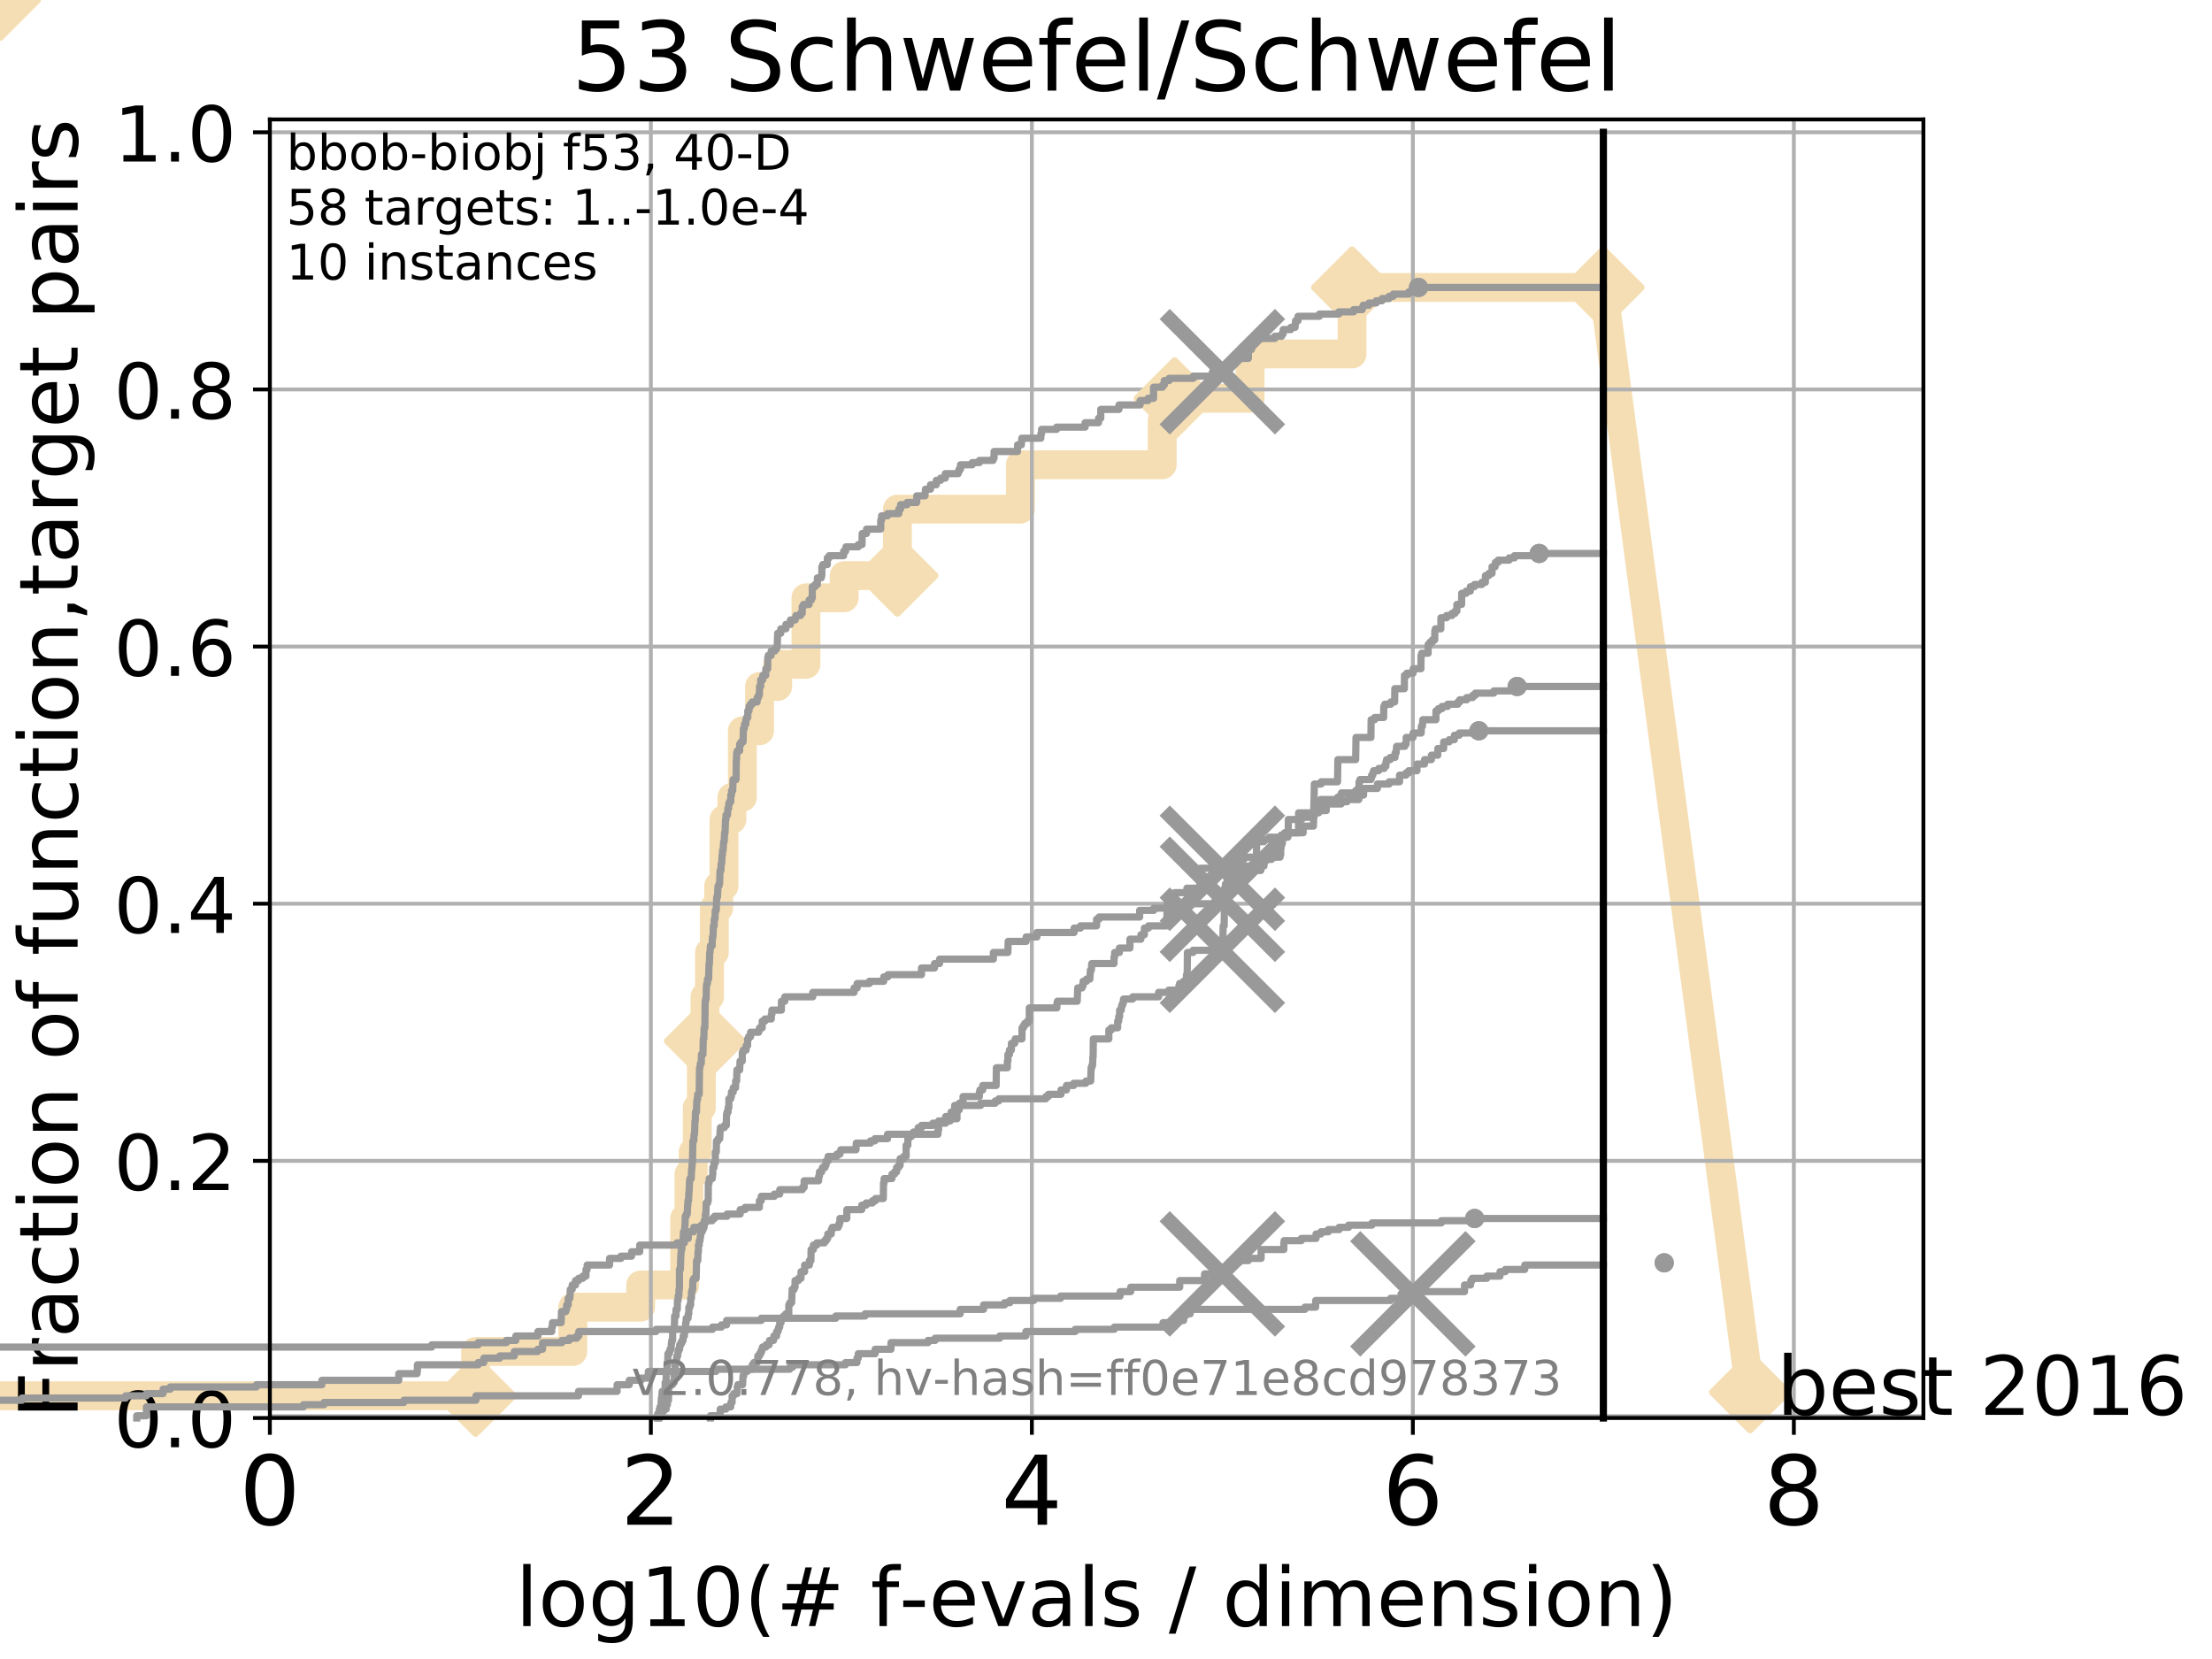 <?xml version="1.0" encoding="utf-8" standalone="no"?>
<!DOCTYPE svg PUBLIC "-//W3C//DTD SVG 1.1//EN"
  "http://www.w3.org/Graphics/SVG/1.1/DTD/svg11.dtd">
<!-- Created with matplotlib (http://matplotlib.org/) -->
<svg height="345pt" version="1.1" viewBox="0 0 460 345" width="460pt" xmlns="http://www.w3.org/2000/svg" xmlns:xlink="http://www.w3.org/1999/xlink">
 <defs>
  <style type="text/css">
*{stroke-linecap:butt;stroke-linejoin:round;}
  </style>
 </defs>
 <g id="figure_1">
  <g id="patch_1">
   <path d="M 0 345.6 
L 460.8 345.6 
L 460.8 0 
L 0 0 
z
" style="fill:#ffffff;"/>
  </g>
  <g id="axes_1">
   <g id="patch_2">
    <path d="M 56.12 294.88 
L 399.984 294.88 
L 399.984 24.84 
L 56.12 24.84 
z
" style="fill:#ffffff;"/>
   </g>
   <g id="line2d_1">
    <path d="M -1 290.27 
L 98.908 290.27 
L 98.908 281.051 
L 119.118 281.051 
L 119.118 271.831 
L 133.225 271.831 
L 133.225 267.221 
L 142.379 267.221 
L 142.379 253.392 
L 143.265 253.392 
L 143.265 244.173 
L 144.149 244.173 
L 144.149 239.563 
L 145.002 239.563 
L 145.002 230.343 
L 145.852 230.343 
L 145.852 216.514 
L 146.601 216.514 
L 146.601 207.294 
L 147.548 207.294 
L 147.548 198.075 
L 148.549 198.075 
L 148.549 188.855 
L 149.456 188.855 
L 149.456 184.246 
L 150.558 184.246 
L 150.558 170.416 
L 152.198 170.416 
L 152.198 165.807 
L 154.383 165.807 
L 154.383 151.977 
L 157.951 151.977 
L 157.951 142.758 
L 161.724 142.758 
L 161.724 138.148 
L 167.6 138.148 
L 167.6 124.319 
L 175.556 124.319 
L 175.556 119.709 
L 186.619 119.709 
L 186.619 105.88 
L 212.194 105.88 
L 212.194 96.66 
L 241.685 96.66 
L 241.685 87.441 
L 244.276 87.441 
L 244.276 82.831 
L 259.968 82.831 
L 259.968 73.611 
L 281.168 73.611 
L 281.168 59.782 
L 333.43 59.782 
" style="fill:none;stroke:#f5deb3;stroke-linecap:square;stroke-width:6;"/>
   </g>
   <g id="line2d_2">
    <path d="M 0 0 
" style="fill:none;stroke:#f5deb3;stroke-linecap:square;stroke-width:6;"/>
    <defs>
     <path d="M -0 7.778 
L 7.778 0 
L 0 -7.778 
L -7.778 -0 
z
" id="m0f6892f7df" style="stroke:#f5deb3;stroke-linejoin:miter;stroke-width:1.5;"/>
    </defs>
    <g>
     <use style="fill:#f5deb3;stroke:#f5deb3;stroke-linejoin:miter;stroke-width:1.5;" x="0" xlink:href="#m0f6892f7df" y="0"/>
    </g>
   </g>
   <g id="line2d_3">
    <path d="M 333.43 59.782 
L 363.934 289.533 
" style="fill:none;stroke:#f5deb3;stroke-linecap:square;stroke-width:6;"/>
    <g>
     <use style="fill:#f5deb3;stroke:#f5deb3;stroke-linejoin:miter;stroke-width:1.5;" x="333.43" xlink:href="#m0f6892f7df" y="59.782"/>
     <use style="fill:#f5deb3;stroke:#f5deb3;stroke-linejoin:miter;stroke-width:1.5;" x="363.934" xlink:href="#m0f6892f7df" y="289.533"/>
    </g>
   </g>
   <g id="matplotlib.axis_1">
    <g id="xtick_1">
     <g id="line2d_4">
      <path clip-path="url(#pcd77098f6c)" d="M 56.12 294.88 
L 56.12 24.84 
" style="fill:none;stroke:#b0b0b0;stroke-linecap:square;stroke-width:0.8;"/>
     </g>
     <g id="line2d_5">
      <defs>
       <path d="M 0 0 
L 0 3.5 
" id="m29b18b83a7" style="stroke:#000000;stroke-width:0.8;"/>
      </defs>
      <g>
       <use style="stroke:#000000;stroke-width:0.8;" x="56.12" xlink:href="#m29b18b83a7" y="294.88"/>
      </g>
     </g>
     <g id="text_1">
      <!-- 0 -->
      <defs>
       <path d="M 31.781 66.406 
Q 24.172 66.406 20.328 58.906 
Q 16.5 51.422 16.5 36.375 
Q 16.5 21.391 20.328 13.891 
Q 24.172 6.391 31.781 6.391 
Q 39.453 6.391 43.281 13.891 
Q 47.125 21.391 47.125 36.375 
Q 47.125 51.422 43.281 58.906 
Q 39.453 66.406 31.781 66.406 
z
M 31.781 74.219 
Q 44.047 74.219 50.516 64.516 
Q 56.984 54.828 56.984 36.375 
Q 56.984 17.969 50.516 8.266 
Q 44.047 -1.422 31.781 -1.422 
Q 19.531 -1.422 13.062 8.266 
Q 6.594 17.969 6.594 36.375 
Q 6.594 54.828 13.062 64.516 
Q 19.531 74.219 31.781 74.219 
z
" id="DejaVuSans-30"/>
      </defs>
      <g transform="translate(49.758 317.077)scale(0.2 -0.2)">
       <use xlink:href="#DejaVuSans-30"/>
      </g>
     </g>
    </g>
    <g id="xtick_2">
     <g id="line2d_6">
      <path clip-path="url(#pcd77098f6c)" d="M 135.351 294.88 
L 135.351 24.84 
" style="fill:none;stroke:#b0b0b0;stroke-linecap:square;stroke-width:0.8;"/>
     </g>
     <g id="line2d_7">
      <g>
       <use style="stroke:#000000;stroke-width:0.8;" x="135.351" xlink:href="#m29b18b83a7" y="294.88"/>
      </g>
     </g>
     <g id="text_2">
      <!-- 2 -->
      <defs>
       <path d="M 19.188 8.297 
L 53.609 8.297 
L 53.609 0 
L 7.328 0 
L 7.328 8.297 
Q 12.938 14.109 22.625 23.891 
Q 32.328 33.688 34.812 36.531 
Q 39.547 41.844 41.422 45.531 
Q 43.312 49.219 43.312 52.781 
Q 43.312 58.594 39.234 62.25 
Q 35.156 65.922 28.609 65.922 
Q 23.969 65.922 18.812 64.312 
Q 13.672 62.703 7.812 59.422 
L 7.812 69.391 
Q 13.766 71.781 18.938 73 
Q 24.125 74.219 28.422 74.219 
Q 39.75 74.219 46.484 68.547 
Q 53.219 62.891 53.219 53.422 
Q 53.219 48.922 51.531 44.891 
Q 49.859 40.875 45.406 35.406 
Q 44.188 33.984 37.641 27.219 
Q 31.109 20.453 19.188 8.297 
z
" id="DejaVuSans-32"/>
      </defs>
      <g transform="translate(128.989 317.077)scale(0.2 -0.2)">
       <use xlink:href="#DejaVuSans-32"/>
      </g>
     </g>
    </g>
    <g id="xtick_3">
     <g id="line2d_8">
      <path clip-path="url(#pcd77098f6c)" d="M 214.583 294.88 
L 214.583 24.84 
" style="fill:none;stroke:#b0b0b0;stroke-linecap:square;stroke-width:0.8;"/>
     </g>
     <g id="line2d_9">
      <g>
       <use style="stroke:#000000;stroke-width:0.8;" x="214.583" xlink:href="#m29b18b83a7" y="294.88"/>
      </g>
     </g>
     <g id="text_3">
      <!-- 4 -->
      <defs>
       <path d="M 37.797 64.312 
L 12.891 25.391 
L 37.797 25.391 
z
M 35.203 72.906 
L 47.609 72.906 
L 47.609 25.391 
L 58.016 25.391 
L 58.016 17.188 
L 47.609 17.188 
L 47.609 0 
L 37.797 0 
L 37.797 17.188 
L 4.891 17.188 
L 4.891 26.703 
z
" id="DejaVuSans-34"/>
      </defs>
      <g transform="translate(208.22 317.077)scale(0.2 -0.2)">
       <use xlink:href="#DejaVuSans-34"/>
      </g>
     </g>
    </g>
    <g id="xtick_4">
     <g id="line2d_10">
      <path clip-path="url(#pcd77098f6c)" d="M 293.814 294.88 
L 293.814 24.84 
" style="fill:none;stroke:#b0b0b0;stroke-linecap:square;stroke-width:0.8;"/>
     </g>
     <g id="line2d_11">
      <g>
       <use style="stroke:#000000;stroke-width:0.8;" x="293.814" xlink:href="#m29b18b83a7" y="294.88"/>
      </g>
     </g>
     <g id="text_4">
      <!-- 6 -->
      <defs>
       <path d="M 33.016 40.375 
Q 26.375 40.375 22.484 35.828 
Q 18.609 31.297 18.609 23.391 
Q 18.609 15.531 22.484 10.953 
Q 26.375 6.391 33.016 6.391 
Q 39.656 6.391 43.531 10.953 
Q 47.406 15.531 47.406 23.391 
Q 47.406 31.297 43.531 35.828 
Q 39.656 40.375 33.016 40.375 
z
M 52.594 71.297 
L 52.594 62.312 
Q 48.875 64.062 45.094 64.984 
Q 41.312 65.922 37.594 65.922 
Q 27.828 65.922 22.672 59.328 
Q 17.531 52.734 16.797 39.406 
Q 19.672 43.656 24.016 45.922 
Q 28.375 48.188 33.594 48.188 
Q 44.578 48.188 50.953 41.516 
Q 57.328 34.859 57.328 23.391 
Q 57.328 12.156 50.688 5.359 
Q 44.047 -1.422 33.016 -1.422 
Q 20.359 -1.422 13.672 8.266 
Q 6.984 17.969 6.984 36.375 
Q 6.984 53.656 15.188 63.938 
Q 23.391 74.219 37.203 74.219 
Q 40.922 74.219 44.703 73.484 
Q 48.484 72.75 52.594 71.297 
z
" id="DejaVuSans-36"/>
      </defs>
      <g transform="translate(287.452 317.077)scale(0.2 -0.2)">
       <use xlink:href="#DejaVuSans-36"/>
      </g>
     </g>
    </g>
    <g id="xtick_5">
     <g id="line2d_12">
      <path clip-path="url(#pcd77098f6c)" d="M 373.045 294.88 
L 373.045 24.84 
" style="fill:none;stroke:#b0b0b0;stroke-linecap:square;stroke-width:0.8;"/>
     </g>
     <g id="line2d_13">
      <g>
       <use style="stroke:#000000;stroke-width:0.8;" x="373.045" xlink:href="#m29b18b83a7" y="294.88"/>
      </g>
     </g>
     <g id="text_5">
      <!-- 8 -->
      <defs>
       <path d="M 31.781 34.625 
Q 24.75 34.625 20.719 30.859 
Q 16.703 27.094 16.703 20.516 
Q 16.703 13.922 20.719 10.156 
Q 24.75 6.391 31.781 6.391 
Q 38.812 6.391 42.859 10.172 
Q 46.922 13.969 46.922 20.516 
Q 46.922 27.094 42.891 30.859 
Q 38.875 34.625 31.781 34.625 
z
M 21.922 38.812 
Q 15.578 40.375 12.031 44.719 
Q 8.5 49.078 8.5 55.328 
Q 8.5 64.062 14.719 69.141 
Q 20.953 74.219 31.781 74.219 
Q 42.672 74.219 48.875 69.141 
Q 55.078 64.062 55.078 55.328 
Q 55.078 49.078 51.531 44.719 
Q 48 40.375 41.703 38.812 
Q 48.828 37.156 52.797 32.312 
Q 56.781 27.484 56.781 20.516 
Q 56.781 9.906 50.312 4.234 
Q 43.844 -1.422 31.781 -1.422 
Q 19.734 -1.422 13.25 4.234 
Q 6.781 9.906 6.781 20.516 
Q 6.781 27.484 10.781 32.312 
Q 14.797 37.156 21.922 38.812 
z
M 18.312 54.391 
Q 18.312 48.734 21.844 45.562 
Q 25.391 42.391 31.781 42.391 
Q 38.141 42.391 41.719 45.562 
Q 45.312 48.734 45.312 54.391 
Q 45.312 60.062 41.719 63.234 
Q 38.141 66.406 31.781 66.406 
Q 25.391 66.406 21.844 63.234 
Q 18.312 60.062 18.312 54.391 
z
" id="DejaVuSans-38"/>
      </defs>
      <g transform="translate(366.683 317.077)scale(0.2 -0.2)">
       <use xlink:href="#DejaVuSans-38"/>
      </g>
     </g>
    </g>
    <g id="text_6">
     <!-- log10(# f-evals / dimension) -->
     <defs>
      <path d="M 9.422 75.984 
L 18.406 75.984 
L 18.406 0 
L 9.422 0 
z
" id="DejaVuSans-6c"/>
      <path d="M 30.609 48.391 
Q 23.391 48.391 19.188 42.75 
Q 14.984 37.109 14.984 27.297 
Q 14.984 17.484 19.156 11.844 
Q 23.344 6.203 30.609 6.203 
Q 37.797 6.203 41.984 11.859 
Q 46.188 17.531 46.188 27.297 
Q 46.188 37.016 41.984 42.703 
Q 37.797 48.391 30.609 48.391 
z
M 30.609 56 
Q 42.328 56 49.016 48.375 
Q 55.719 40.766 55.719 27.297 
Q 55.719 13.875 49.016 6.219 
Q 42.328 -1.422 30.609 -1.422 
Q 18.844 -1.422 12.172 6.219 
Q 5.516 13.875 5.516 27.297 
Q 5.516 40.766 12.172 48.375 
Q 18.844 56 30.609 56 
z
" id="DejaVuSans-6f"/>
      <path d="M 45.406 27.984 
Q 45.406 37.75 41.375 43.109 
Q 37.359 48.484 30.078 48.484 
Q 22.859 48.484 18.828 43.109 
Q 14.797 37.75 14.797 27.984 
Q 14.797 18.266 18.828 12.891 
Q 22.859 7.516 30.078 7.516 
Q 37.359 7.516 41.375 12.891 
Q 45.406 18.266 45.406 27.984 
z
M 54.391 6.781 
Q 54.391 -7.172 48.188 -13.984 
Q 42 -20.797 29.203 -20.797 
Q 24.469 -20.797 20.266 -20.094 
Q 16.062 -19.391 12.109 -17.922 
L 12.109 -9.188 
Q 16.062 -11.328 19.922 -12.344 
Q 23.781 -13.375 27.781 -13.375 
Q 36.625 -13.375 41.016 -8.766 
Q 45.406 -4.156 45.406 5.172 
L 45.406 9.625 
Q 42.625 4.781 38.281 2.391 
Q 33.938 0 27.875 0 
Q 17.828 0 11.672 7.656 
Q 5.516 15.328 5.516 27.984 
Q 5.516 40.672 11.672 48.328 
Q 17.828 56 27.875 56 
Q 33.938 56 38.281 53.609 
Q 42.625 51.219 45.406 46.391 
L 45.406 54.688 
L 54.391 54.688 
z
" id="DejaVuSans-67"/>
      <path d="M 12.406 8.297 
L 28.516 8.297 
L 28.516 63.922 
L 10.984 60.406 
L 10.984 69.391 
L 28.422 72.906 
L 38.281 72.906 
L 38.281 8.297 
L 54.391 8.297 
L 54.391 0 
L 12.406 0 
z
" id="DejaVuSans-31"/>
      <path d="M 31 75.875 
Q 24.469 64.656 21.281 53.656 
Q 18.109 42.672 18.109 31.391 
Q 18.109 20.125 21.312 9.062 
Q 24.516 -2 31 -13.188 
L 23.188 -13.188 
Q 15.875 -1.703 12.234 9.375 
Q 8.594 20.453 8.594 31.391 
Q 8.594 42.281 12.203 53.312 
Q 15.828 64.359 23.188 75.875 
z
" id="DejaVuSans-28"/>
      <path d="M 51.125 44 
L 36.922 44 
L 32.812 27.688 
L 47.125 27.688 
z
M 43.797 71.781 
L 38.719 51.516 
L 52.984 51.516 
L 58.109 71.781 
L 65.922 71.781 
L 60.891 51.516 
L 76.125 51.516 
L 76.125 44 
L 58.984 44 
L 54.984 27.688 
L 70.516 27.688 
L 70.516 20.219 
L 53.078 20.219 
L 48 0 
L 40.188 0 
L 45.219 20.219 
L 30.906 20.219 
L 25.875 0 
L 18.016 0 
L 23.094 20.219 
L 7.719 20.219 
L 7.719 27.688 
L 24.906 27.688 
L 29 44 
L 13.281 44 
L 13.281 51.516 
L 30.906 51.516 
L 35.891 71.781 
z
" id="DejaVuSans-23"/>
      <path id="DejaVuSans-20"/>
      <path d="M 37.109 75.984 
L 37.109 68.5 
L 28.516 68.5 
Q 23.688 68.5 21.797 66.547 
Q 19.922 64.594 19.922 59.516 
L 19.922 54.688 
L 34.719 54.688 
L 34.719 47.703 
L 19.922 47.703 
L 19.922 0 
L 10.891 0 
L 10.891 47.703 
L 2.297 47.703 
L 2.297 54.688 
L 10.891 54.688 
L 10.891 58.5 
Q 10.891 67.625 15.141 71.797 
Q 19.391 75.984 28.609 75.984 
z
" id="DejaVuSans-66"/>
      <path d="M 4.891 31.391 
L 31.203 31.391 
L 31.203 23.391 
L 4.891 23.391 
z
" id="DejaVuSans-2d"/>
      <path d="M 56.203 29.594 
L 56.203 25.203 
L 14.891 25.203 
Q 15.484 15.922 20.484 11.062 
Q 25.484 6.203 34.422 6.203 
Q 39.594 6.203 44.453 7.469 
Q 49.312 8.734 54.109 11.281 
L 54.109 2.781 
Q 49.266 0.734 44.188 -0.344 
Q 39.109 -1.422 33.891 -1.422 
Q 20.797 -1.422 13.156 6.188 
Q 5.516 13.812 5.516 26.812 
Q 5.516 40.234 12.766 48.109 
Q 20.016 56 32.328 56 
Q 43.359 56 49.781 48.891 
Q 56.203 41.797 56.203 29.594 
z
M 47.219 32.234 
Q 47.125 39.594 43.094 43.984 
Q 39.062 48.391 32.422 48.391 
Q 24.906 48.391 20.391 44.141 
Q 15.875 39.891 15.188 32.172 
z
" id="DejaVuSans-65"/>
      <path d="M 2.984 54.688 
L 12.5 54.688 
L 29.594 8.797 
L 46.688 54.688 
L 56.203 54.688 
L 35.688 0 
L 23.484 0 
z
" id="DejaVuSans-76"/>
      <path d="M 34.281 27.484 
Q 23.391 27.484 19.188 25 
Q 14.984 22.516 14.984 16.5 
Q 14.984 11.719 18.141 8.906 
Q 21.297 6.109 26.703 6.109 
Q 34.188 6.109 38.703 11.406 
Q 43.219 16.703 43.219 25.484 
L 43.219 27.484 
z
M 52.203 31.203 
L 52.203 0 
L 43.219 0 
L 43.219 8.297 
Q 40.141 3.328 35.547 0.953 
Q 30.953 -1.422 24.312 -1.422 
Q 15.922 -1.422 10.953 3.297 
Q 6 8.016 6 15.922 
Q 6 25.141 12.172 29.828 
Q 18.359 34.516 30.609 34.516 
L 43.219 34.516 
L 43.219 35.406 
Q 43.219 41.609 39.141 45 
Q 35.062 48.391 27.688 48.391 
Q 23 48.391 18.547 47.266 
Q 14.109 46.141 10.016 43.891 
L 10.016 52.203 
Q 14.938 54.109 19.578 55.047 
Q 24.219 56 28.609 56 
Q 40.484 56 46.344 49.844 
Q 52.203 43.703 52.203 31.203 
z
" id="DejaVuSans-61"/>
      <path d="M 44.281 53.078 
L 44.281 44.578 
Q 40.484 46.531 36.375 47.5 
Q 32.281 48.484 27.875 48.484 
Q 21.188 48.484 17.844 46.438 
Q 14.5 44.391 14.5 40.281 
Q 14.5 37.156 16.891 35.375 
Q 19.281 33.594 26.516 31.984 
L 29.594 31.297 
Q 39.156 29.25 43.188 25.516 
Q 47.219 21.781 47.219 15.094 
Q 47.219 7.469 41.188 3.016 
Q 35.156 -1.422 24.609 -1.422 
Q 20.219 -1.422 15.453 -0.562 
Q 10.688 0.297 5.422 2 
L 5.422 11.281 
Q 10.406 8.688 15.234 7.391 
Q 20.062 6.109 24.812 6.109 
Q 31.156 6.109 34.562 8.281 
Q 37.984 10.453 37.984 14.406 
Q 37.984 18.062 35.516 20.016 
Q 33.062 21.969 24.703 23.781 
L 21.578 24.516 
Q 13.234 26.266 9.516 29.906 
Q 5.812 33.547 5.812 39.891 
Q 5.812 47.609 11.281 51.797 
Q 16.75 56 26.812 56 
Q 31.781 56 36.172 55.266 
Q 40.578 54.547 44.281 53.078 
z
" id="DejaVuSans-73"/>
      <path d="M 25.391 72.906 
L 33.688 72.906 
L 8.297 -9.281 
L 0 -9.281 
z
" id="DejaVuSans-2f"/>
      <path d="M 45.406 46.391 
L 45.406 75.984 
L 54.391 75.984 
L 54.391 0 
L 45.406 0 
L 45.406 8.203 
Q 42.578 3.328 38.25 0.953 
Q 33.938 -1.422 27.875 -1.422 
Q 17.969 -1.422 11.734 6.484 
Q 5.516 14.406 5.516 27.297 
Q 5.516 40.188 11.734 48.094 
Q 17.969 56 27.875 56 
Q 33.938 56 38.25 53.625 
Q 42.578 51.266 45.406 46.391 
z
M 14.797 27.297 
Q 14.797 17.391 18.875 11.75 
Q 22.953 6.109 30.078 6.109 
Q 37.203 6.109 41.297 11.75 
Q 45.406 17.391 45.406 27.297 
Q 45.406 37.203 41.297 42.844 
Q 37.203 48.484 30.078 48.484 
Q 22.953 48.484 18.875 42.844 
Q 14.797 37.203 14.797 27.297 
z
" id="DejaVuSans-64"/>
      <path d="M 9.422 54.688 
L 18.406 54.688 
L 18.406 0 
L 9.422 0 
z
M 9.422 75.984 
L 18.406 75.984 
L 18.406 64.594 
L 9.422 64.594 
z
" id="DejaVuSans-69"/>
      <path d="M 52 44.188 
Q 55.375 50.25 60.062 53.125 
Q 64.75 56 71.094 56 
Q 79.641 56 84.281 50.016 
Q 88.922 44.047 88.922 33.016 
L 88.922 0 
L 79.891 0 
L 79.891 32.719 
Q 79.891 40.578 77.094 44.375 
Q 74.312 48.188 68.609 48.188 
Q 61.625 48.188 57.562 43.547 
Q 53.516 38.922 53.516 30.906 
L 53.516 0 
L 44.484 0 
L 44.484 32.719 
Q 44.484 40.625 41.703 44.406 
Q 38.922 48.188 33.109 48.188 
Q 26.219 48.188 22.156 43.531 
Q 18.109 38.875 18.109 30.906 
L 18.109 0 
L 9.078 0 
L 9.078 54.688 
L 18.109 54.688 
L 18.109 46.188 
Q 21.188 51.219 25.484 53.609 
Q 29.781 56 35.688 56 
Q 41.656 56 45.828 52.969 
Q 50 49.953 52 44.188 
z
" id="DejaVuSans-6d"/>
      <path d="M 54.891 33.016 
L 54.891 0 
L 45.906 0 
L 45.906 32.719 
Q 45.906 40.484 42.875 44.328 
Q 39.844 48.188 33.797 48.188 
Q 26.516 48.188 22.312 43.547 
Q 18.109 38.922 18.109 30.906 
L 18.109 0 
L 9.078 0 
L 9.078 54.688 
L 18.109 54.688 
L 18.109 46.188 
Q 21.344 51.125 25.703 53.562 
Q 30.078 56 35.797 56 
Q 45.219 56 50.047 50.172 
Q 54.891 44.344 54.891 33.016 
z
" id="DejaVuSans-6e"/>
      <path d="M 8.016 75.875 
L 15.828 75.875 
Q 23.141 64.359 26.781 53.312 
Q 30.422 42.281 30.422 31.391 
Q 30.422 20.453 26.781 9.375 
Q 23.141 -1.703 15.828 -13.188 
L 8.016 -13.188 
Q 14.5 -2 17.703 9.062 
Q 20.906 20.125 20.906 31.391 
Q 20.906 42.672 17.703 53.656 
Q 14.5 64.656 8.016 75.875 
z
" id="DejaVuSans-29"/>
     </defs>
     <g transform="translate(107.211 338.154)scale(0.17 -0.17)">
      <use xlink:href="#DejaVuSans-6c"/>
      <use x="27.783" xlink:href="#DejaVuSans-6f"/>
      <use x="88.965" xlink:href="#DejaVuSans-67"/>
      <use x="152.441" xlink:href="#DejaVuSans-31"/>
      <use x="216.064" xlink:href="#DejaVuSans-30"/>
      <use x="279.688" xlink:href="#DejaVuSans-28"/>
      <use x="318.701" xlink:href="#DejaVuSans-23"/>
      <use x="402.49" xlink:href="#DejaVuSans-20"/>
      <use x="434.277" xlink:href="#DejaVuSans-66"/>
      <use x="469.404" xlink:href="#DejaVuSans-2d"/>
      <use x="505.488" xlink:href="#DejaVuSans-65"/>
      <use x="567.012" xlink:href="#DejaVuSans-76"/>
      <use x="626.191" xlink:href="#DejaVuSans-61"/>
      <use x="687.471" xlink:href="#DejaVuSans-6c"/>
      <use x="715.254" xlink:href="#DejaVuSans-73"/>
      <use x="767.354" xlink:href="#DejaVuSans-20"/>
      <use x="799.141" xlink:href="#DejaVuSans-2f"/>
      <use x="832.832" xlink:href="#DejaVuSans-20"/>
      <use x="864.619" xlink:href="#DejaVuSans-64"/>
      <use x="928.096" xlink:href="#DejaVuSans-69"/>
      <use x="955.879" xlink:href="#DejaVuSans-6d"/>
      <use x="1053.291" xlink:href="#DejaVuSans-65"/>
      <use x="1114.814" xlink:href="#DejaVuSans-6e"/>
      <use x="1178.193" xlink:href="#DejaVuSans-73"/>
      <use x="1230.293" xlink:href="#DejaVuSans-69"/>
      <use x="1258.076" xlink:href="#DejaVuSans-6f"/>
      <use x="1319.258" xlink:href="#DejaVuSans-6e"/>
      <use x="1382.637" xlink:href="#DejaVuSans-29"/>
     </g>
    </g>
   </g>
   <g id="matplotlib.axis_2">
    <g id="ytick_1">
     <g id="line2d_14">
      <path clip-path="url(#pcd77098f6c)" d="M 56.12 294.88 
L 399.984 294.88 
" style="fill:none;stroke:#b0b0b0;stroke-linecap:square;stroke-width:0.8;"/>
     </g>
     <g id="line2d_15">
      <defs>
       <path d="M 0 0 
L -3.5 0 
" id="m1dd10fe930" style="stroke:#000000;stroke-width:0.8;"/>
      </defs>
      <g>
       <use style="stroke:#000000;stroke-width:0.8;" x="56.12" xlink:href="#m1dd10fe930" y="294.88"/>
      </g>
     </g>
     <g id="text_7">
      <!-- 0.0 -->
      <defs>
       <path d="M 10.688 12.406 
L 21 12.406 
L 21 0 
L 10.688 0 
z
" id="DejaVuSans-2e"/>
      </defs>
      <g transform="translate(23.675 300.959)scale(0.16 -0.16)">
       <use xlink:href="#DejaVuSans-30"/>
       <use x="63.623" xlink:href="#DejaVuSans-2e"/>
       <use x="95.41" xlink:href="#DejaVuSans-30"/>
      </g>
     </g>
    </g>
    <g id="ytick_2">
     <g id="line2d_16">
      <path clip-path="url(#pcd77098f6c)" d="M 56.12 241.407 
L 399.984 241.407 
" style="fill:none;stroke:#b0b0b0;stroke-linecap:square;stroke-width:0.8;"/>
     </g>
     <g id="line2d_17">
      <g>
       <use style="stroke:#000000;stroke-width:0.8;" x="56.12" xlink:href="#m1dd10fe930" y="241.407"/>
      </g>
     </g>
     <g id="text_8">
      <!-- 0.2 -->
      <g transform="translate(23.675 247.485)scale(0.16 -0.16)">
       <use xlink:href="#DejaVuSans-30"/>
       <use x="63.623" xlink:href="#DejaVuSans-2e"/>
       <use x="95.41" xlink:href="#DejaVuSans-32"/>
      </g>
     </g>
    </g>
    <g id="ytick_3">
     <g id="line2d_18">
      <path clip-path="url(#pcd77098f6c)" d="M 56.12 187.933 
L 399.984 187.933 
" style="fill:none;stroke:#b0b0b0;stroke-linecap:square;stroke-width:0.8;"/>
     </g>
     <g id="line2d_19">
      <g>
       <use style="stroke:#000000;stroke-width:0.8;" x="56.12" xlink:href="#m1dd10fe930" y="187.933"/>
      </g>
     </g>
     <g id="text_9">
      <!-- 0.4 -->
      <g transform="translate(23.675 194.012)scale(0.16 -0.16)">
       <use xlink:href="#DejaVuSans-30"/>
       <use x="63.623" xlink:href="#DejaVuSans-2e"/>
       <use x="95.41" xlink:href="#DejaVuSans-34"/>
      </g>
     </g>
    </g>
    <g id="ytick_4">
     <g id="line2d_20">
      <path clip-path="url(#pcd77098f6c)" d="M 56.12 134.46 
L 399.984 134.46 
" style="fill:none;stroke:#b0b0b0;stroke-linecap:square;stroke-width:0.8;"/>
     </g>
     <g id="line2d_21">
      <g>
       <use style="stroke:#000000;stroke-width:0.8;" x="56.12" xlink:href="#m1dd10fe930" y="134.46"/>
      </g>
     </g>
     <g id="text_10">
      <!-- 0.6 -->
      <g transform="translate(23.675 140.539)scale(0.16 -0.16)">
       <use xlink:href="#DejaVuSans-30"/>
       <use x="63.623" xlink:href="#DejaVuSans-2e"/>
       <use x="95.41" xlink:href="#DejaVuSans-36"/>
      </g>
     </g>
    </g>
    <g id="ytick_5">
     <g id="line2d_22">
      <path clip-path="url(#pcd77098f6c)" d="M 56.12 80.987 
L 399.984 80.987 
" style="fill:none;stroke:#b0b0b0;stroke-linecap:square;stroke-width:0.8;"/>
     </g>
     <g id="line2d_23">
      <g>
       <use style="stroke:#000000;stroke-width:0.8;" x="56.12" xlink:href="#m1dd10fe930" y="80.987"/>
      </g>
     </g>
     <g id="text_11">
      <!-- 0.8 -->
      <g transform="translate(23.675 87.066)scale(0.16 -0.16)">
       <use xlink:href="#DejaVuSans-30"/>
       <use x="63.623" xlink:href="#DejaVuSans-2e"/>
       <use x="95.41" xlink:href="#DejaVuSans-38"/>
      </g>
     </g>
    </g>
    <g id="ytick_6">
     <g id="line2d_24">
      <path clip-path="url(#pcd77098f6c)" d="M 56.12 27.514 
L 399.984 27.514 
" style="fill:none;stroke:#b0b0b0;stroke-linecap:square;stroke-width:0.8;"/>
     </g>
     <g id="line2d_25">
      <g>
       <use style="stroke:#000000;stroke-width:0.8;" x="56.12" xlink:href="#m1dd10fe930" y="27.514"/>
      </g>
     </g>
     <g id="text_12">
      <!-- 1.0 -->
      <g transform="translate(23.675 33.592)scale(0.16 -0.16)">
       <use xlink:href="#DejaVuSans-31"/>
       <use x="63.623" xlink:href="#DejaVuSans-2e"/>
       <use x="95.41" xlink:href="#DejaVuSans-30"/>
      </g>
     </g>
    </g>
    <g id="text_13">
     <!-- Fraction of function,target pairs -->
     <defs>
      <path d="M 9.812 72.906 
L 51.703 72.906 
L 51.703 64.594 
L 19.672 64.594 
L 19.672 43.109 
L 48.578 43.109 
L 48.578 34.812 
L 19.672 34.812 
L 19.672 0 
L 9.812 0 
z
" id="DejaVuSans-46"/>
      <path d="M 41.109 46.297 
Q 39.594 47.172 37.812 47.578 
Q 36.031 48 33.891 48 
Q 26.266 48 22.188 43.047 
Q 18.109 38.094 18.109 28.812 
L 18.109 0 
L 9.078 0 
L 9.078 54.688 
L 18.109 54.688 
L 18.109 46.188 
Q 20.953 51.172 25.484 53.578 
Q 30.031 56 36.531 56 
Q 37.453 56 38.578 55.875 
Q 39.703 55.766 41.062 55.516 
z
" id="DejaVuSans-72"/>
      <path d="M 48.781 52.594 
L 48.781 44.188 
Q 44.969 46.297 41.141 47.344 
Q 37.312 48.391 33.406 48.391 
Q 24.656 48.391 19.812 42.844 
Q 14.984 37.312 14.984 27.297 
Q 14.984 17.281 19.812 11.734 
Q 24.656 6.203 33.406 6.203 
Q 37.312 6.203 41.141 7.25 
Q 44.969 8.297 48.781 10.406 
L 48.781 2.094 
Q 45.016 0.344 40.984 -0.531 
Q 36.969 -1.422 32.422 -1.422 
Q 20.062 -1.422 12.781 6.344 
Q 5.516 14.109 5.516 27.297 
Q 5.516 40.672 12.859 48.328 
Q 20.219 56 33.016 56 
Q 37.156 56 41.109 55.141 
Q 45.062 54.297 48.781 52.594 
z
" id="DejaVuSans-63"/>
      <path d="M 18.312 70.219 
L 18.312 54.688 
L 36.812 54.688 
L 36.812 47.703 
L 18.312 47.703 
L 18.312 18.016 
Q 18.312 11.328 20.141 9.422 
Q 21.969 7.516 27.594 7.516 
L 36.812 7.516 
L 36.812 0 
L 27.594 0 
Q 17.188 0 13.234 3.875 
Q 9.281 7.766 9.281 18.016 
L 9.281 47.703 
L 2.688 47.703 
L 2.688 54.688 
L 9.281 54.688 
L 9.281 70.219 
z
" id="DejaVuSans-74"/>
      <path d="M 8.5 21.578 
L 8.5 54.688 
L 17.484 54.688 
L 17.484 21.922 
Q 17.484 14.156 20.5 10.266 
Q 23.531 6.391 29.594 6.391 
Q 36.859 6.391 41.078 11.031 
Q 45.312 15.672 45.312 23.688 
L 45.312 54.688 
L 54.297 54.688 
L 54.297 0 
L 45.312 0 
L 45.312 8.406 
Q 42.047 3.422 37.719 1 
Q 33.406 -1.422 27.688 -1.422 
Q 18.266 -1.422 13.375 4.438 
Q 8.5 10.297 8.5 21.578 
z
M 31.109 56 
z
" id="DejaVuSans-75"/>
      <path d="M 11.719 12.406 
L 22.016 12.406 
L 22.016 4 
L 14.016 -11.625 
L 7.719 -11.625 
L 11.719 4 
z
" id="DejaVuSans-2c"/>
      <path d="M 18.109 8.203 
L 18.109 -20.797 
L 9.078 -20.797 
L 9.078 54.688 
L 18.109 54.688 
L 18.109 46.391 
Q 20.953 51.266 25.266 53.625 
Q 29.594 56 35.594 56 
Q 45.562 56 51.781 48.094 
Q 58.016 40.188 58.016 27.297 
Q 58.016 14.406 51.781 6.484 
Q 45.562 -1.422 35.594 -1.422 
Q 29.594 -1.422 25.266 0.953 
Q 20.953 3.328 18.109 8.203 
z
M 48.688 27.297 
Q 48.688 37.203 44.609 42.844 
Q 40.531 48.484 33.406 48.484 
Q 26.266 48.484 22.188 42.844 
Q 18.109 37.203 18.109 27.297 
Q 18.109 17.391 22.188 11.75 
Q 26.266 6.109 33.406 6.109 
Q 40.531 6.109 44.609 11.75 
Q 48.688 17.391 48.688 27.297 
z
" id="DejaVuSans-70"/>
     </defs>
     <g transform="translate(16.14 294.999)rotate(-90)scale(0.17 -0.17)">
      <use xlink:href="#DejaVuSans-46"/>
      <use x="57.41" xlink:href="#DejaVuSans-72"/>
      <use x="98.523" xlink:href="#DejaVuSans-61"/>
      <use x="159.803" xlink:href="#DejaVuSans-63"/>
      <use x="214.783" xlink:href="#DejaVuSans-74"/>
      <use x="253.992" xlink:href="#DejaVuSans-69"/>
      <use x="281.775" xlink:href="#DejaVuSans-6f"/>
      <use x="342.957" xlink:href="#DejaVuSans-6e"/>
      <use x="406.336" xlink:href="#DejaVuSans-20"/>
      <use x="438.123" xlink:href="#DejaVuSans-6f"/>
      <use x="499.305" xlink:href="#DejaVuSans-66"/>
      <use x="534.51" xlink:href="#DejaVuSans-20"/>
      <use x="566.297" xlink:href="#DejaVuSans-66"/>
      <use x="601.502" xlink:href="#DejaVuSans-75"/>
      <use x="664.881" xlink:href="#DejaVuSans-6e"/>
      <use x="728.26" xlink:href="#DejaVuSans-63"/>
      <use x="783.24" xlink:href="#DejaVuSans-74"/>
      <use x="822.449" xlink:href="#DejaVuSans-69"/>
      <use x="850.232" xlink:href="#DejaVuSans-6f"/>
      <use x="911.414" xlink:href="#DejaVuSans-6e"/>
      <use x="974.793" xlink:href="#DejaVuSans-2c"/>
      <use x="1006.58" xlink:href="#DejaVuSans-74"/>
      <use x="1045.789" xlink:href="#DejaVuSans-61"/>
      <use x="1107.068" xlink:href="#DejaVuSans-72"/>
      <use x="1148.166" xlink:href="#DejaVuSans-67"/>
      <use x="1211.643" xlink:href="#DejaVuSans-65"/>
      <use x="1273.166" xlink:href="#DejaVuSans-74"/>
      <use x="1312.375" xlink:href="#DejaVuSans-20"/>
      <use x="1344.162" xlink:href="#DejaVuSans-70"/>
      <use x="1407.639" xlink:href="#DejaVuSans-61"/>
      <use x="1468.918" xlink:href="#DejaVuSans-69"/>
      <use x="1496.701" xlink:href="#DejaVuSans-72"/>
      <use x="1537.814" xlink:href="#DejaVuSans-73"/>
     </g>
    </g>
   </g>
   <g id="line2d_26">
    <defs>
     <path d="M 0 1.5 
C 0.398 1.5 0.779 1.342 1.061 1.061 
C 1.342 0.779 1.5 0.398 1.5 0 
C 1.5 -0.398 1.342 -0.779 1.061 -1.061 
C 0.779 -1.342 0.398 -1.5 0 -1.5 
C -0.398 -1.5 -0.779 -1.342 -1.061 -1.061 
C -1.342 -0.779 -1.5 -0.398 -1.5 0 
C -1.5 0.398 -1.342 0.779 -1.061 1.061 
C -0.779 1.342 -0.398 1.5 0 1.5 
z
" id="mb068bcd3ab" style="stroke:#f5deb3;"/>
    </defs>
    <g>
     <use style="fill:#f5deb3;stroke:#f5deb3;" x="281.168" xlink:href="#mb068bcd3ab" y="59.782"/>
     <use style="fill:#f5deb3;stroke:#f5deb3;" x="281.168" xlink:href="#mb068bcd3ab" y="59.782"/>
    </g>
   </g>
   <g id="line2d_27">
    <g>
     <use style="fill:#f5deb3;stroke:#f5deb3;stroke-linejoin:miter;stroke-width:1.5;" x="98.908" xlink:href="#m0f6892f7df" y="290.27"/>
     <use style="fill:#f5deb3;stroke:#f5deb3;stroke-linejoin:miter;stroke-width:1.5;" x="146.601" xlink:href="#m0f6892f7df" y="216.514"/>
     <use style="fill:#f5deb3;stroke:#f5deb3;stroke-linejoin:miter;stroke-width:1.5;" x="186.619" xlink:href="#m0f6892f7df" y="119.709"/>
     <use style="fill:#f5deb3;stroke:#f5deb3;stroke-linejoin:miter;stroke-width:1.5;" x="244.276" xlink:href="#m0f6892f7df" y="82.831"/>
     <use style="fill:#f5deb3;stroke:#f5deb3;stroke-linejoin:miter;stroke-width:1.5;" x="281.168" xlink:href="#m0f6892f7df" y="59.782"/>
     <use style="fill:#f5deb3;stroke:#f5deb3;stroke-linejoin:miter;stroke-width:1.5;" x="333.43" xlink:href="#m0f6892f7df" y="59.782"/>
    </g>
   </g>
   <g id="line2d_28">
    <defs>
     <path d="M 0 1.5 
C 0.398 1.5 0.779 1.342 1.061 1.061 
C 1.342 0.779 1.5 0.398 1.5 0 
C 1.5 -0.398 1.342 -0.779 1.061 -1.061 
C 0.779 -1.342 0.398 -1.5 0 -1.5 
C -0.398 -1.5 -0.779 -1.342 -1.061 -1.061 
C -1.342 -0.779 -1.5 -0.398 -1.5 0 
C -1.5 0.398 -1.342 0.779 -1.061 1.061 
C -0.779 1.342 -0.398 1.5 0 1.5 
z
" id="mc1b1c52a4c" style="stroke:#999999;"/>
    </defs>
    <g>
     <use style="fill:#999999;stroke:#999999;" x="307.54" xlink:href="#mc1b1c52a4c" y="151.977"/>
     <use style="fill:#999999;stroke:#999999;" x="307.54" xlink:href="#mc1b1c52a4c" y="151.977"/>
    </g>
   </g>
   <g id="line2d_29">
    <path d="M -1 280.129 
L 89.782 280.129 
L 89.782 279.668 
L 99.437 279.668 
L 99.437 279.207 
L 105.315 279.207 
L 105.315 278.746 
L 107.27 278.746 
L 107.27 277.824 
L 111.858 277.824 
L 111.858 276.902 
L 114.737 276.902 
L 114.737 275.98 
L 114.879 275.98 
L 114.879 275.058 
L 116.689 275.058 
L 116.765 272.753 
L 117.666 272.753 
L 117.666 272.292 
L 117.834 272.292 
L 117.834 271.37 
L 118.164 271.37 
L 118.164 269.987 
L 118.511 269.987 
L 118.591 268.143 
L 118.996 268.143 
L 118.996 267.221 
L 119.683 267.221 
L 119.683 266.299 
L 120.334 266.299 
L 120.334 265.838 
L 121.187 265.838 
L 121.187 265.378 
L 121.86 265.378 
L 121.86 263.995 
L 122.103 263.995 
L 122.103 263.073 
L 126.762 263.073 
L 126.762 261.69 
L 129.122 261.69 
L 129.122 261.229 
L 131.339 261.229 
L 131.339 260.307 
L 133.034 260.307 
L 133.034 258.924 
L 140.777 258.924 
L 140.777 258.463 
L 142.31 258.463 
L 142.31 257.541 
L 143.134 257.541 
L 143.134 256.158 
L 144.239 256.158 
L 144.262 255.236 
L 145.821 255.236 
L 145.821 254.775 
L 146.44 254.775 
L 146.44 253.853 
L 148.1 253.853 
L 148.1 253.392 
L 148.589 253.392 
L 148.589 252.931 
L 151.193 252.931 
L 151.193 252.47 
L 153.924 252.47 
L 153.924 251.548 
L 154.948 251.548 
L 154.948 251.087 
L 157.917 251.087 
L 157.917 249.704 
L 158.303 249.704 
L 158.303 248.782 
L 161.02 248.782 
L 161.02 248.321 
L 162.151 248.321 
L 162.151 247.399 
L 166.854 247.399 
L 166.854 246.938 
L 167.225 246.938 
L 167.225 245.556 
L 170.243 245.556 
L 170.243 244.634 
L 170.409 244.634 
L 170.409 243.712 
L 170.871 243.712 
L 170.871 243.251 
L 171.038 243.251 
L 171.038 242.79 
L 171.56 242.79 
L 171.56 242.329 
L 171.768 242.329 
L 171.816 241.407 
L 172.218 241.407 
L 172.218 240.485 
L 174.012 240.485 
L 174.012 240.024 
L 174.66 240.024 
L 174.66 239.563 
L 174.846 239.563 
L 174.846 239.102 
L 178.015 239.102 
L 178.065 237.719 
L 181.028 237.719 
L 181.028 237.258 
L 181.943 237.258 
L 181.943 236.797 
L 184.57 236.797 
L 184.57 235.875 
L 195.059 235.875 
L 195.059 234.953 
L 195.197 234.953 
L 195.197 233.109 
L 197.616 233.109 
L 197.616 232.648 
L 199.014 232.648 
L 199.014 230.804 
L 199.488 230.804 
L 199.488 229.421 
L 200.268 229.421 
L 200.268 228.038 
L 203.664 228.038 
L 203.664 227.116 
L 203.786 227.116 
L 203.786 226.655 
L 204.366 226.655 
L 204.366 225.734 
L 207.157 225.734 
L 207.198 222.046 
L 209.485 222.046 
L 209.485 220.663 
L 209.599 220.663 
L 209.599 219.28 
L 209.924 219.28 
L 209.924 218.358 
L 210.324 218.358 
L 210.324 216.975 
L 211.005 216.975 
L 211.113 216.053 
L 212.515 216.053 
L 212.542 213.748 
L 212.837 213.748 
L 212.837 213.287 
L 213.106 213.287 
L 213.106 212.826 
L 213.645 212.826 
L 213.645 212.365 
L 214.051 212.365 
L 214.051 209.599 
L 219.787 209.599 
L 219.787 208.677 
L 219.899 208.677 
L 219.899 208.216 
L 224.016 208.216 
L 224.117 205.451 
L 225.013 205.451 
L 225.013 204.99 
L 225.241 204.99 
L 225.241 204.068 
L 225.942 204.068 
L 225.942 203.607 
L 226.645 203.607 
L 226.746 201.763 
L 226.955 201.763 
L 227.033 200.38 
L 231.667 200.38 
L 231.667 198.997 
L 231.797 198.997 
L 231.797 198.075 
L 232.778 198.075 
L 232.778 197.153 
L 234.974 197.153 
L 234.974 195.309 
L 237.259 195.309 
L 237.259 194.387 
L 237.978 194.387 
L 237.978 193.004 
L 238.836 193.004 
L 238.836 192.543 
L 242.607 192.543 
L 242.718 188.855 
L 242.737 188.855 
L 242.737 187.933 
L 242.862 187.933 
L 242.862 187.012 
L 244.287 187.012 
L 244.287 185.629 
L 246.825 185.629 
L 246.825 184.707 
L 249.506 184.707 
L 249.591 180.558 
L 257.243 180.558 
L 257.243 180.097 
L 257.404 180.097 
L 257.424 178.714 
L 258.693 178.714 
L 258.693 178.253 
L 261.287 178.253 
L 261.331 175.026 
L 262.83 175.026 
L 262.83 174.565 
L 263.938 174.565 
L 263.938 174.104 
L 267.813 174.104 
L 267.813 173.182 
L 270.031 173.182 
L 270.057 169.033 
L 274.239 169.033 
L 274.239 168.572 
L 275.808 168.572 
L 275.82 167.19 
L 278.911 167.19 
L 278.911 166.729 
L 280.119 166.729 
L 280.119 166.268 
L 282.581 166.268 
L 282.584 165.346 
L 283.564 165.346 
L 283.572 163.963 
L 286.438 163.963 
L 286.439 163.041 
L 288.887 163.041 
L 288.887 162.58 
L 291.038 162.58 
L 291.046 161.197 
L 292.39 161.197 
L 292.39 160.736 
L 292.95 160.736 
L 292.95 160.275 
L 294.67 160.275 
L 294.675 158.892 
L 296.239 158.892 
L 296.239 157.97 
L 297.669 157.97 
L 297.672 157.048 
L 298.99 157.048 
L 298.995 155.665 
L 300.22 155.665 
L 300.223 154.282 
L 301.37 154.282 
L 301.37 153.821 
L 302.442 153.821 
L 302.445 152.899 
L 303.456 152.899 
L 303.456 152.438 
L 307.54 152.438 
L 307.54 151.977 
L 333.43 151.977 
L 333.43 151.977 
" style="fill:none;stroke:#999999;stroke-linecap:square;stroke-width:1.5;"/>
   </g>
   <g id="line2d_30"/>
   <g id="line2d_31">
    <path d="M 0 0 
" style="fill:none;stroke:#999999;stroke-linecap:square;stroke-width:1.5;"/>
   </g>
   <g id="line2d_32">
    <path clip-path="url(#pcd77098f6c)" d="M 254.199 180.558 
" style="fill:none;stroke:#999999;stroke-linecap:square;stroke-width:1.5;"/>
    <defs>
     <path d="M -12 12 
L 12 -12 
M -12 -12 
L 12 12 
" id="m204ee431c6" style="stroke:#999999;stroke-width:3;"/>
    </defs>
    <g clip-path="url(#pcd77098f6c)">
     <use style="fill:#999999;stroke:#999999;stroke-width:3;" x="254.199" xlink:href="#m204ee431c6" y="180.558"/>
    </g>
   </g>
   <g id="line2d_33">
    <path clip-path="url(#pcd77098f6c)" d="M 56.12 294.88 
L 56.12 294.88 
L 56.12 294.88 
L 56.12 294.88 
L 399.984 294.88 
" style="fill:none;stroke:#999999;stroke-linecap:square;stroke-width:1.5;"/>
   </g>
   <g id="line2d_34"/>
   <g id="line2d_35">
    <path clip-path="url(#pcd77098f6c)" d="M 0 0 
" style="fill:none;stroke:#999999;stroke-linecap:square;stroke-width:1.5;"/>
   </g>
   <g id="line2d_36">
    <g>
     <use style="fill:#999999;stroke:#999999;" x="306.663" xlink:href="#mc1b1c52a4c" y="253.392"/>
     <use style="fill:#999999;stroke:#999999;" x="306.663" xlink:href="#mc1b1c52a4c" y="253.392"/>
    </g>
   </g>
   <g id="line2d_37">
    <path d="M -1 291.192 
L 4.579 291.192 
L 4.579 290.731 
L 26.132 290.731 
L 26.132 290.27 
L 30.456 290.27 
L 30.456 289.809 
L 33.909 289.809 
L 33.909 288.887 
L 35.406 288.887 
L 35.406 288.426 
L 53.324 288.426 
L 53.324 287.965 
L 66.935 287.965 
L 66.935 287.043 
L 82.928 287.043 
L 82.928 285.66 
L 86.731 285.66 
L 86.731 285.199 
L 86.803 285.199 
L 86.803 283.817 
L 99.437 283.817 
L 99.437 283.356 
L 100.61 283.356 
L 100.61 282.434 
L 103.929 282.434 
L 103.929 281.973 
L 106.959 281.973 
L 106.959 281.051 
L 111.824 281.051 
L 111.824 280.59 
L 112.824 280.59 
L 112.824 279.207 
L 116.854 279.207 
L 116.854 278.746 
L 118.361 278.746 
L 118.361 278.285 
L 119.948 278.285 
L 119.948 277.824 
L 120.365 277.824 
L 120.365 276.902 
L 136.427 276.902 
L 136.427 276.441 
L 148.18 276.441 
L 148.18 275.98 
L 150.022 275.98 
L 150.022 275.519 
L 151.099 275.519 
L 151.099 274.597 
L 158.305 274.597 
L 158.305 274.136 
L 173.808 274.136 
L 173.808 273.675 
L 179.908 273.675 
L 179.908 273.214 
L 199.678 273.214 
L 199.678 272.292 
L 204.542 272.292 
L 204.542 271.37 
L 208.903 271.37 
L 208.903 270.909 
L 210 270.909 
L 210 270.448 
L 214.992 270.448 
L 214.992 269.987 
L 220.566 269.987 
L 220.566 269.526 
L 232.928 269.526 
L 232.928 268.604 
L 235.134 268.604 
L 235.134 267.682 
L 245.326 267.682 
L 245.326 266.299 
L 250.497 266.299 
L 250.497 264.917 
L 254.817 264.917 
L 254.817 264.456 
L 255.132 264.456 
L 255.132 263.995 
L 255.995 263.995 
L 255.995 262.612 
L 257.607 262.612 
L 257.607 262.151 
L 259.595 262.151 
L 259.595 261.69 
L 262.254 261.69 
L 262.254 259.846 
L 266.983 259.846 
L 266.983 258.463 
L 267.046 258.463 
L 267.046 258.002 
L 270.619 258.002 
L 270.619 257.541 
L 273.677 257.541 
L 273.677 256.619 
L 274.69 256.619 
L 274.69 256.158 
L 276.223 256.158 
L 276.223 255.697 
L 278.484 255.697 
L 278.484 255.236 
L 280.443 255.236 
L 280.443 254.775 
L 285.317 254.775 
L 285.317 254.314 
L 299.728 254.314 
L 299.728 253.853 
L 306.663 253.853 
L 306.663 253.392 
L 333.43 253.392 
" style="fill:none;stroke:#999999;stroke-linecap:square;stroke-width:1.5;"/>
   </g>
   <g id="line2d_38"/>
   <g id="line2d_39">
    <path d="M 0 0 
" style="fill:none;stroke:#999999;stroke-linecap:square;stroke-width:1.5;"/>
   </g>
   <g id="line2d_40">
    <path clip-path="url(#pcd77098f6c)" d="M 254.198 264.917 
" style="fill:none;stroke:#999999;stroke-linecap:square;stroke-width:1.5;"/>
    <g clip-path="url(#pcd77098f6c)">
     <use style="fill:#999999;stroke:#999999;stroke-width:3;" x="254.198" xlink:href="#m204ee431c6" y="264.917"/>
    </g>
   </g>
   <g id="line2d_41">
    <g>
     <use style="fill:#999999;stroke:#999999;" x="346.085" xlink:href="#mc1b1c52a4c" y="262.612"/>
     <use style="fill:#999999;stroke:#999999;" x="346.085" xlink:href="#mc1b1c52a4c" y="262.612"/>
    </g>
   </g>
   <g id="line2d_42">
    <path d="M 28.43 294.88 
L 28.43 294.419 
L 30.456 294.419 
L 30.456 292.575 
L 63.096 292.575 
L 63.096 292.114 
L 67.388 292.114 
L 67.388 291.653 
L 83.981 291.653 
L 83.981 291.192 
L 98.98 291.192 
L 98.98 290.27 
L 120.303 290.27 
L 120.303 289.348 
L 128.326 289.348 
L 128.326 287.965 
L 130.866 287.965 
L 130.866 287.043 
L 133.337 287.043 
L 133.337 286.582 
L 134.792 286.582 
L 134.792 285.66 
L 134.827 285.66 
L 134.827 285.199 
L 148.885 285.199 
L 148.885 284.739 
L 164.251 284.739 
L 164.251 284.278 
L 164.881 284.278 
L 164.881 283.817 
L 175.815 283.817 
L 175.815 283.356 
L 178.211 283.356 
L 178.211 282.434 
L 178.481 282.434 
L 178.481 281.512 
L 181.985 281.512 
L 181.985 280.59 
L 185.283 280.59 
L 185.283 279.207 
L 192.989 279.207 
L 192.989 278.746 
L 194.469 278.746 
L 194.469 278.285 
L 207.91 278.285 
L 207.91 277.824 
L 213.342 277.824 
L 213.342 276.902 
L 223.604 276.902 
L 223.604 276.441 
L 231.722 276.441 
L 231.722 275.98 
L 241.848 275.98 
L 241.848 275.058 
L 244.202 275.058 
L 244.202 274.597 
L 246.139 274.597 
L 246.139 273.214 
L 247.508 273.214 
L 247.508 272.292 
L 271.372 272.292 
L 271.372 271.831 
L 273.598 271.831 
L 273.598 270.448 
L 289.183 270.448 
L 289.183 269.987 
L 291.36 269.987 
L 291.36 269.065 
L 294.059 269.065 
L 294.059 268.604 
L 304.556 268.604 
L 304.556 267.221 
L 305.819 267.221 
L 305.819 266.76 
L 305.862 266.76 
L 305.862 266.299 
L 306.154 266.299 
L 306.154 265.838 
L 309.187 265.838 
L 309.187 265.378 
L 311.936 265.378 
L 311.936 264.456 
L 313.033 264.456 
L 313.033 263.995 
L 317.083 263.995 
L 317.083 263.073 
L 333.43 263.073 
" style="fill:none;stroke:#999999;stroke-linecap:square;stroke-width:1.5;"/>
   </g>
   <g id="line2d_43"/>
   <g id="line2d_44">
    <path d="M 0 0 
" style="fill:none;stroke:#999999;stroke-linecap:square;stroke-width:1.5;"/>
   </g>
   <g id="line2d_45">
    <path clip-path="url(#pcd77098f6c)" d="M 293.814 269.065 
" style="fill:none;stroke:#999999;stroke-linecap:square;stroke-width:1.5;"/>
    <g clip-path="url(#pcd77098f6c)">
     <use style="fill:#999999;stroke:#999999;stroke-width:3;" x="293.814" xlink:href="#m204ee431c6" y="269.065"/>
    </g>
   </g>
   <g id="line2d_46">
    <g>
     <use style="fill:#999999;stroke:#999999;" x="294.983" xlink:href="#mc1b1c52a4c" y="59.782"/>
     <use style="fill:#999999;stroke:#999999;" x="294.983" xlink:href="#mc1b1c52a4c" y="59.782"/>
    </g>
   </g>
   <g id="line2d_47">
    <path d="M 136.652 294.88 
L 136.652 294.419 
L 136.795 294.419 
L 136.795 293.958 
L 137.096 293.958 
L 137.12 293.036 
L 137.243 293.036 
L 137.243 292.575 
L 137.439 292.575 
L 137.541 290.731 
L 137.617 290.731 
L 137.696 289.348 
L 138.322 289.348 
L 138.322 287.504 
L 138.492 287.504 
L 138.574 285.66 
L 138.684 285.66 
L 138.723 283.817 
L 138.85 283.817 
L 138.899 281.512 
L 139.197 281.512 
L 139.197 281.051 
L 139.321 281.051 
L 139.321 280.59 
L 139.558 280.59 
L 139.635 279.207 
L 139.696 279.207 
L 139.696 278.746 
L 139.872 278.746 
L 139.885 276.441 
L 140.232 276.441 
L 140.293 273.675 
L 140.581 273.675 
L 140.581 272.292 
L 140.843 272.292 
L 140.883 270.448 
L 141.02 270.448 
L 141.02 269.526 
L 141.174 269.526 
L 141.205 268.143 
L 141.29 268.143 
L 141.299 263.995 
L 141.487 263.995 
L 141.595 260.768 
L 141.625 260.768 
L 141.667 259.846 
L 141.797 259.846 
L 141.842 258.463 
L 142.035 258.463 
L 142.134 256.158 
L 142.336 256.158 
L 142.43 254.775 
L 142.462 254.775 
L 142.501 252.931 
L 142.707 252.931 
L 142.707 252.47 
L 142.922 252.47 
L 142.991 250.626 
L 143.043 250.626 
L 143.057 249.704 
L 143.189 249.704 
L 143.265 247.86 
L 143.311 247.86 
L 143.395 245.556 
L 143.475 245.556 
L 143.475 245.095 
L 143.744 245.095 
L 143.813 243.251 
L 143.863 243.251 
L 143.944 241.868 
L 144.001 241.868 
L 144.092 237.258 
L 144.282 237.258 
L 144.338 235.875 
L 144.435 235.875 
L 144.519 233.109 
L 144.592 233.109 
L 144.627 231.265 
L 144.829 231.265 
L 144.901 228.96 
L 144.975 228.96 
L 144.975 228.499 
L 145.087 228.499 
L 145.087 227.577 
L 145.399 227.577 
L 145.471 222.046 
L 145.562 222.046 
L 145.64 221.124 
L 145.838 221.124 
L 145.859 219.28 
L 146.178 219.28 
L 146.247 216.053 
L 146.367 216.053 
L 146.431 213.748 
L 146.577 213.748 
L 146.646 208.216 
L 146.722 208.216 
L 146.722 207.755 
L 146.841 207.755 
L 146.903 204.99 
L 146.975 204.99 
L 146.975 204.529 
L 147.119 204.529 
L 147.119 203.607 
L 147.356 203.607 
L 147.452 200.38 
L 147.535 200.38 
L 147.586 198.075 
L 147.649 198.075 
L 147.735 196.692 
L 148.094 196.692 
L 148.149 194.848 
L 148.277 194.848 
L 148.358 192.543 
L 148.525 192.543 
L 148.525 191.16 
L 148.682 191.16 
L 148.744 189.316 
L 148.946 189.316 
L 149.035 186.551 
L 149.207 186.551 
L 149.311 184.246 
L 149.524 184.246 
L 149.524 183.785 
L 149.642 183.785 
L 149.739 181.019 
L 149.927 181.019 
L 149.96 179.636 
L 150.062 179.636 
L 150.165 177.792 
L 150.244 177.792 
L 150.244 176.87 
L 150.372 176.87 
L 150.483 175.026 
L 150.604 175.026 
L 150.675 173.182 
L 150.781 173.182 
L 150.882 170.416 
L 150.973 170.416 
L 150.973 169.494 
L 151.284 169.494 
L 151.365 168.111 
L 151.534 168.111 
L 151.534 167.19 
L 151.695 167.19 
L 151.695 166.729 
L 151.972 166.729 
L 151.972 165.346 
L 152.12 165.346 
L 152.12 164.424 
L 152.378 164.424 
L 152.446 162.119 
L 153.067 162.119 
L 153.126 157.97 
L 153.182 157.97 
L 153.193 156.587 
L 153.328 156.587 
L 153.328 156.126 
L 153.817 156.126 
L 153.817 154.743 
L 154.115 154.743 
L 154.115 154.282 
L 154.53 154.282 
L 154.603 151.516 
L 154.775 151.516 
L 154.821 150.594 
L 155.105 150.594 
L 155.105 149.672 
L 155.234 149.672 
L 155.234 149.211 
L 155.504 149.211 
L 155.504 147.829 
L 155.768 147.829 
L 155.768 146.907 
L 156.051 146.907 
L 156.051 146.446 
L 156.43 146.446 
L 156.43 145.985 
L 157.445 145.985 
L 157.461 145.063 
L 157.716 145.063 
L 157.716 144.602 
L 157.911 144.602 
L 157.95 142.758 
L 158.19 142.758 
L 158.19 141.375 
L 158.619 141.375 
L 158.619 140.453 
L 159.236 140.453 
L 159.26 139.07 
L 159.645 139.07 
L 159.67 136.765 
L 159.759 136.765 
L 159.759 136.304 
L 160.377 136.304 
L 160.377 135.382 
L 161.143 135.382 
L 161.143 134.921 
L 161.524 134.921 
L 161.63 133.999 
L 161.651 133.999 
L 161.719 131.694 
L 162.366 131.694 
L 162.366 130.772 
L 163.434 130.772 
L 163.434 129.85 
L 164.37 129.85 
L 164.37 128.928 
L 165.373 128.928 
L 165.373 128.468 
L 165.523 128.468 
L 165.523 128.007 
L 166.478 128.007 
L 166.478 127.546 
L 166.823 127.546 
L 166.823 126.163 
L 167.077 126.163 
L 167.077 125.702 
L 168.249 125.702 
L 168.249 124.78 
L 168.745 124.78 
L 168.745 124.319 
L 168.921 124.319 
L 168.921 122.014 
L 169.485 122.014 
L 169.485 121.553 
L 169.983 121.553 
L 169.983 120.17 
L 170.79 120.17 
L 170.79 119.709 
L 170.907 119.709 
L 170.907 117.865 
L 171.103 117.865 
L 171.103 117.404 
L 172.046 117.404 
L 172.046 116.021 
L 172.426 116.021 
L 172.426 115.56 
L 175.436 115.56 
L 175.436 114.638 
L 175.844 114.638 
L 175.933 113.716 
L 178.49 113.716 
L 178.49 113.255 
L 179.259 113.255 
L 179.298 110.95 
L 180.196 110.95 
L 180.196 110.028 
L 183.156 110.028 
L 183.156 108.185 
L 183.334 108.185 
L 183.334 107.263 
L 184.572 107.263 
L 184.572 106.802 
L 186.917 106.802 
L 186.917 105.88 
L 187.276 105.88 
L 187.276 104.958 
L 188.633 104.958 
L 188.633 104.497 
L 190.644 104.497 
L 190.644 103.114 
L 192.358 103.114 
L 192.453 101.731 
L 193.505 101.731 
L 193.505 100.809 
L 194.708 100.809 
L 194.708 99.887 
L 195.614 99.887 
L 195.614 99.426 
L 196.584 99.426 
L 196.584 98.504 
L 199.259 98.504 
L 199.259 98.043 
L 199.449 98.043 
L 199.449 97.582 
L 199.736 97.582 
L 199.736 96.66 
L 202.191 96.66 
L 202.191 96.199 
L 203.68 96.199 
L 203.68 95.738 
L 206.518 95.738 
L 206.518 95.277 
L 206.723 95.277 
L 206.723 93.894 
L 211.61 93.894 
L 211.61 92.511 
L 212.397 92.511 
L 212.487 91.128 
L 216.451 91.128 
L 216.451 90.206 
L 216.595 90.206 
L 216.595 89.285 
L 219.729 89.285 
L 219.729 88.824 
L 225.656 88.824 
L 225.656 87.902 
L 228.448 87.902 
L 228.448 86.98 
L 228.909 86.98 
L 228.909 85.136 
L 232.692 85.136 
L 232.692 84.214 
L 237.084 84.214 
L 237.084 83.292 
L 238.742 83.292 
L 238.742 82.831 
L 239.888 82.831 
L 239.888 80.526 
L 241.744 80.526 
L 241.744 80.065 
L 242.126 80.065 
L 242.126 79.143 
L 243.12 79.143 
L 243.12 78.682 
L 248.133 78.682 
L 248.133 78.221 
L 252.132 78.221 
L 252.132 77.299 
L 254.408 77.299 
L 254.408 76.838 
L 254.898 76.838 
L 254.898 76.377 
L 255.651 76.377 
L 255.651 75.455 
L 256.017 75.455 
L 256.017 74.994 
L 257.196 74.994 
L 257.196 74.533 
L 259.612 74.533 
L 259.612 72.689 
L 260.253 72.689 
L 260.253 71.306 
L 261 71.306 
L 261 70.845 
L 261.126 70.845 
L 261.126 70.384 
L 265.122 70.384 
L 265.122 69.923 
L 266.537 69.923 
L 266.537 69.463 
L 266.833 69.463 
L 266.841 68.541 
L 268.427 68.541 
L 268.427 68.08 
L 269.313 68.08 
L 269.416 66.697 
L 269.934 66.697 
L 269.934 65.775 
L 274.37 65.775 
L 274.37 65.314 
L 278.411 65.314 
L 278.411 64.853 
L 281.495 64.853 
L 281.495 64.392 
L 283.282 64.392 
L 283.282 63.931 
L 283.481 63.931 
L 283.481 63.47 
L 284.698 63.47 
L 284.698 63.009 
L 286.194 63.009 
L 286.194 62.548 
L 287.397 62.548 
L 287.397 62.087 
L 288.855 62.087 
L 288.855 61.626 
L 289.73 61.626 
L 289.73 61.165 
L 292.924 61.165 
L 292.924 60.704 
L 294.983 60.704 
L 294.983 59.782 
L 333.43 59.782 
L 333.43 59.782 
" style="fill:none;stroke:#999999;stroke-linecap:square;stroke-width:1.5;"/>
   </g>
   <g id="line2d_48"/>
   <g id="line2d_49">
    <path d="M 0 0 
" style="fill:none;stroke:#999999;stroke-linecap:square;stroke-width:1.5;"/>
   </g>
   <g id="line2d_50">
    <path clip-path="url(#pcd77098f6c)" d="M 254.198 77.299 
" style="fill:none;stroke:#999999;stroke-linecap:square;stroke-width:1.5;"/>
    <g clip-path="url(#pcd77098f6c)">
     <use style="fill:#999999;stroke:#999999;stroke-width:3;" x="254.198" xlink:href="#m204ee431c6" y="77.299"/>
    </g>
   </g>
   <g id="line2d_51">
    <g>
     <use style="fill:#999999;stroke:#999999;" x="320.079" xlink:href="#mc1b1c52a4c" y="115.099"/>
     <use style="fill:#999999;stroke:#999999;" x="320.079" xlink:href="#mc1b1c52a4c" y="115.099"/>
    </g>
   </g>
   <g id="line2d_52">
    <path d="M 147.729 294.88 
L 147.729 294.419 
L 149.747 294.419 
L 149.775 293.036 
L 150.948 293.036 
L 150.948 292.575 
L 151.959 292.575 
L 151.995 291.653 
L 152.246 291.653 
L 152.246 290.27 
L 152.558 290.27 
L 152.558 289.809 
L 153.284 289.809 
L 153.328 288.426 
L 153.437 288.426 
L 153.437 287.965 
L 154.427 287.965 
L 154.52 286.121 
L 154.673 286.121 
L 154.686 285.199 
L 155.409 285.199 
L 155.409 284.739 
L 156.445 284.739 
L 156.445 283.817 
L 156.764 283.817 
L 156.764 283.356 
L 157.452 283.356 
L 157.452 282.895 
L 157.593 282.895 
L 157.593 281.973 
L 157.943 281.973 
L 157.943 281.512 
L 158.207 281.512 
L 158.207 281.051 
L 158.402 281.051 
L 158.402 280.59 
L 158.569 280.59 
L 158.569 280.129 
L 159.273 280.129 
L 159.273 279.668 
L 159.94 279.668 
L 160.018 278.746 
L 160.869 278.746 
L 160.929 277.824 
L 161.506 277.824 
L 161.506 276.902 
L 161.802 276.902 
L 161.802 276.441 
L 161.92 276.441 
L 161.92 275.98 
L 162.148 275.98 
L 162.148 275.058 
L 162.427 275.058 
L 162.427 274.136 
L 162.942 274.136 
L 162.942 273.675 
L 163.425 273.675 
L 163.425 273.214 
L 164.034 273.214 
L 164.034 271.37 
L 164.238 271.37 
L 164.238 270.909 
L 164.626 270.909 
L 164.73 268.143 
L 165.152 268.143 
L 165.152 267.682 
L 165.336 267.682 
L 165.336 266.299 
L 166.047 266.299 
L 166.047 265.838 
L 166.575 265.838 
L 166.575 264.456 
L 167.327 264.456 
L 167.327 263.073 
L 168.322 263.073 
L 168.322 262.151 
L 168.642 262.151 
L 168.669 259.846 
L 169.146 259.846 
L 169.146 258.924 
L 169.856 258.924 
L 169.856 258.463 
L 171.46 258.463 
L 171.46 258.002 
L 171.841 258.002 
L 171.841 257.541 
L 172.135 257.541 
L 172.135 256.619 
L 172.862 256.619 
L 172.862 255.697 
L 173.08 255.697 
L 173.08 255.236 
L 174.315 255.236 
L 174.315 254.775 
L 174.523 254.775 
L 174.523 254.314 
L 174.662 254.314 
L 174.662 253.392 
L 176.098 253.392 
L 176.109 251.548 
L 179.206 251.548 
L 179.206 250.626 
L 180.119 250.626 
L 180.119 250.165 
L 181.435 250.165 
L 181.435 249.704 
L 182.065 249.704 
L 182.065 249.243 
L 183.689 249.243 
L 183.733 246.016 
L 183.855 246.016 
L 183.855 245.095 
L 185.487 245.095 
L 185.487 244.173 
L 186.021 244.173 
L 186.021 243.712 
L 186.447 243.712 
L 186.447 242.79 
L 186.89 242.79 
L 186.89 242.329 
L 187.187 242.329 
L 187.187 240.946 
L 187.943 240.946 
L 187.943 240.485 
L 188.441 240.485 
L 188.441 238.18 
L 188.79 238.18 
L 188.79 236.797 
L 188.997 236.797 
L 188.997 236.336 
L 189.547 236.336 
L 189.547 235.875 
L 189.962 235.875 
L 189.962 235.414 
L 190.947 235.414 
L 190.947 234.492 
L 191.639 234.492 
L 191.639 234.031 
L 194 234.031 
L 194 233.57 
L 196.659 233.57 
L 196.659 232.187 
L 197.783 232.187 
L 197.783 231.265 
L 198.52 231.265 
L 198.52 229.882 
L 203.932 229.882 
L 203.932 229.421 
L 206.959 229.421 
L 206.959 228.96 
L 207.706 228.96 
L 207.706 228.499 
L 217.488 228.499 
L 217.488 228.038 
L 218.013 228.038 
L 218.013 227.577 
L 220.643 227.577 
L 220.643 226.655 
L 221.773 226.655 
L 221.773 225.734 
L 223.28 225.734 
L 223.28 225.273 
L 225.818 225.273 
L 225.818 224.812 
L 226.819 224.812 
L 226.9 222.046 
L 227.047 222.046 
L 227.047 221.585 
L 227.209 221.585 
L 227.273 219.741 
L 227.321 219.741 
L 227.372 216.053 
L 230.589 216.053 
L 230.589 214.209 
L 231.09 214.209 
L 231.09 213.748 
L 232.422 213.748 
L 232.422 212.365 
L 232.639 212.365 
L 232.639 211.443 
L 232.831 211.443 
L 232.831 210.06 
L 233.178 210.06 
L 233.238 209.138 
L 233.417 209.138 
L 233.417 208.677 
L 233.588 208.677 
L 233.643 207.755 
L 235.551 207.755 
L 235.551 207.294 
L 240.938 207.294 
L 240.938 206.373 
L 243.03 206.373 
L 243.03 205.912 
L 245.163 205.912 
L 245.163 204.99 
L 245.301 204.99 
L 245.301 204.529 
L 246.105 204.529 
L 246.105 204.068 
L 246.698 204.068 
L 246.738 202.685 
L 246.888 202.685 
L 246.931 198.075 
L 248.101 198.075 
L 248.101 197.614 
L 254.263 197.614 
L 254.363 192.543 
L 254.578 192.543 
L 254.646 185.168 
L 254.795 185.168 
L 254.862 183.785 
L 255.269 183.785 
L 255.269 183.324 
L 256.18 183.324 
L 256.18 181.941 
L 257.465 181.941 
L 257.465 181.48 
L 258.736 181.48 
L 258.736 181.019 
L 262.193 181.019 
L 262.244 180.097 
L 262.854 180.097 
L 262.871 178.253 
L 266.195 178.253 
L 266.195 177.792 
L 266.328 177.792 
L 266.349 174.104 
L 266.445 174.104 
L 266.445 173.643 
L 267.143 173.643 
L 267.143 173.182 
L 270.997 173.182 
L 271.001 171.799 
L 273.14 171.799 
L 273.25 166.268 
L 273.273 166.268 
L 273.324 163.041 
L 274.754 163.041 
L 274.754 162.58 
L 278.152 162.58 
L 278.218 157.97 
L 281.917 157.97 
L 281.992 153.36 
L 285.091 153.36 
L 285.133 149.672 
L 285.872 149.672 
L 285.872 149.211 
L 287.74 149.211 
L 287.764 146.907 
L 287.975 146.907 
L 287.975 146.446 
L 289.218 146.446 
L 289.218 145.985 
L 290.026 145.985 
L 290.059 143.219 
L 292.047 143.219 
L 292.069 140.453 
L 292.571 140.453 
L 292.571 139.992 
L 293.857 139.992 
L 293.882 139.07 
L 295.493 139.07 
L 295.509 136.304 
L 295.644 136.304 
L 295.644 135.843 
L 296.985 135.843 
L 297.005 133.999 
L 297.38 133.999 
L 297.38 133.538 
L 297.866 133.538 
L 297.866 133.077 
L 298.36 133.077 
L 298.38 131.233 
L 298.489 131.233 
L 298.489 130.772 
L 299.634 130.772 
L 299.646 128.468 
L 300.818 128.468 
L 300.818 128.007 
L 301.941 128.007 
L 301.941 127.546 
L 302.591 127.546 
L 302.591 127.085 
L 302.969 127.085 
L 302.969 125.702 
L 303.95 125.702 
L 303.964 123.397 
L 304.88 123.397 
L 304.88 122.936 
L 305.761 122.936 
L 305.766 122.014 
L 306.61 122.014 
L 306.61 121.553 
L 308.162 121.553 
L 308.162 121.092 
L 308.893 121.092 
L 308.902 119.709 
L 309.596 119.709 
L 309.596 119.248 
L 310.274 119.248 
L 310.278 117.865 
L 310.919 117.865 
L 310.98 116.943 
L 311.547 116.943 
L 311.547 116.482 
L 313.839 116.482 
L 313.839 116.021 
L 314.931 116.021 
L 314.931 115.56 
L 320.079 115.56 
L 320.079 115.099 
L 333.43 115.099 
L 333.43 115.099 
" style="fill:none;stroke:#999999;stroke-linecap:square;stroke-width:1.5;"/>
   </g>
   <g id="line2d_53"/>
   <g id="line2d_54">
    <path d="M 0 0 
" style="fill:none;stroke:#999999;stroke-linecap:square;stroke-width:1.5;"/>
   </g>
   <g id="line2d_55">
    <path clip-path="url(#pcd77098f6c)" d="M 254.198 197.614 
" style="fill:none;stroke:#999999;stroke-linecap:square;stroke-width:1.5;"/>
    <g clip-path="url(#pcd77098f6c)">
     <use style="fill:#999999;stroke:#999999;stroke-width:3;" x="254.198" xlink:href="#m204ee431c6" y="197.614"/>
    </g>
   </g>
   <g id="line2d_56">
    <g>
     <use style="fill:#999999;stroke:#999999;" x="315.503" xlink:href="#mc1b1c52a4c" y="142.758"/>
     <use style="fill:#999999;stroke:#999999;" x="315.503" xlink:href="#mc1b1c52a4c" y="142.758"/>
    </g>
   </g>
   <g id="line2d_57">
    <path d="M 137.026 294.88 
L 137.026 294.419 
L 137.401 294.419 
L 137.401 293.497 
L 138.008 293.497 
L 138.008 293.036 
L 138.542 293.036 
L 138.556 292.114 
L 138.794 292.114 
L 138.794 291.192 
L 139.018 291.192 
L 139.063 288.426 
L 139.259 288.426 
L 139.259 287.965 
L 139.829 287.965 
L 139.829 287.504 
L 140.199 287.504 
L 140.216 285.66 
L 140.345 285.66 
L 140.419 283.356 
L 140.616 283.356 
L 140.698 282.434 
L 140.768 282.434 
L 140.768 281.973 
L 140.927 281.973 
L 141.008 281.051 
L 141.103 281.051 
L 141.103 280.59 
L 141.333 280.59 
L 141.333 279.668 
L 141.601 279.668 
L 141.601 279.207 
L 141.839 279.207 
L 141.839 278.746 
L 142.061 278.746 
L 142.061 277.824 
L 142.319 277.824 
L 142.319 276.902 
L 142.544 276.902 
L 142.586 275.058 
L 142.699 275.058 
L 142.699 274.136 
L 143.087 274.136 
L 143.139 273.214 
L 143.243 273.214 
L 143.254 271.831 
L 143.462 271.831 
L 143.462 271.37 
L 143.622 271.37 
L 143.628 269.987 
L 143.797 269.987 
L 143.797 268.604 
L 143.933 268.604 
L 143.933 268.143 
L 144.056 268.143 
L 144.066 266.299 
L 144.267 266.299 
L 144.267 265.838 
L 144.774 265.838 
L 144.854 262.151 
L 145.104 262.151 
L 145.158 260.307 
L 145.248 260.307 
L 145.248 258.924 
L 145.407 258.924 
L 145.407 258.002 
L 145.578 258.002 
L 145.631 257.08 
L 145.718 257.08 
L 145.718 256.158 
L 146.031 256.158 
L 146.031 255.697 
L 146.226 255.697 
L 146.226 255.236 
L 146.431 255.236 
L 146.431 254.314 
L 146.693 254.314 
L 146.695 252.47 
L 146.806 252.47 
L 146.85 250.165 
L 147.16 250.165 
L 147.16 249.704 
L 147.283 249.704 
L 147.307 246.016 
L 147.471 246.016 
L 147.488 245.095 
L 148.118 245.095 
L 148.218 244.173 
L 148.235 244.173 
L 148.235 242.79 
L 148.491 242.79 
L 148.491 241.868 
L 148.75 241.868 
L 148.756 239.563 
L 148.956 239.563 
L 149.008 237.258 
L 149.33 237.258 
L 149.33 236.797 
L 149.674 236.797 
L 149.762 234.953 
L 149.81 234.953 
L 149.81 234.492 
L 150.634 234.492 
L 150.634 234.031 
L 151.044 234.031 
L 151.087 231.726 
L 151.192 231.726 
L 151.192 231.265 
L 151.414 231.265 
L 151.414 230.343 
L 151.571 230.343 
L 151.578 228.499 
L 151.962 228.499 
L 151.962 228.038 
L 152.101 228.038 
L 152.101 227.116 
L 152.478 227.116 
L 152.478 226.195 
L 152.98 226.195 
L 152.98 224.812 
L 153.187 224.812 
L 153.252 222.507 
L 153.813 222.507 
L 153.901 220.663 
L 154.363 220.663 
L 154.363 218.819 
L 154.567 218.819 
L 154.567 218.358 
L 155.164 218.358 
L 155.164 217.436 
L 155.468 217.436 
L 155.468 216.053 
L 155.672 216.053 
L 155.672 215.592 
L 156.086 215.592 
L 156.086 214.67 
L 157.775 214.67 
L 157.775 214.209 
L 157.946 214.209 
L 157.946 213.748 
L 158.504 213.748 
L 158.504 212.365 
L 159.061 212.365 
L 159.061 211.904 
L 160.4 211.904 
L 160.4 210.982 
L 160.514 210.982 
L 160.514 210.06 
L 162.501 210.06 
L 162.501 208.216 
L 163.2 208.216 
L 163.2 207.294 
L 169.017 207.294 
L 169.017 206.373 
L 177.614 206.373 
L 177.614 205.451 
L 178.249 205.451 
L 178.249 204.529 
L 180.795 204.529 
L 180.795 204.068 
L 183.782 204.068 
L 183.782 203.146 
L 184.644 203.146 
L 184.644 202.685 
L 191.628 202.685 
L 191.628 201.302 
L 194.336 201.302 
L 194.336 200.38 
L 195.387 200.38 
L 195.387 199.458 
L 206.578 199.458 
L 206.578 198.075 
L 209.591 198.075 
L 209.657 195.77 
L 213.394 195.77 
L 213.394 194.848 
L 215.631 194.848 
L 215.631 193.926 
L 223.361 193.926 
L 223.361 193.004 
L 224.684 193.004 
L 224.684 192.543 
L 228.039 192.543 
L 228.039 191.16 
L 228.553 191.16 
L 228.553 190.699 
L 236.998 190.699 
L 236.998 189.316 
L 239.934 189.316 
L 239.934 188.855 
L 245.705 188.855 
L 245.705 188.394 
L 247.662 188.394 
L 247.662 187.933 
L 252.732 187.933 
L 252.732 187.012 
L 254.261 187.012 
L 254.272 185.629 
L 254.491 185.629 
L 254.491 185.168 
L 254.646 185.168 
L 254.646 184.707 
L 255.198 184.707 
L 255.247 183.324 
L 255.444 183.324 
L 255.444 182.863 
L 256.599 182.863 
L 256.599 182.402 
L 256.849 182.402 
L 256.849 181.48 
L 257.6 181.48 
L 257.6 181.019 
L 258.396 181.019 
L 258.396 180.097 
L 260.429 180.097 
L 260.429 179.636 
L 262.396 179.636 
L 262.396 178.714 
L 264.438 178.714 
L 264.438 178.253 
L 265.141 178.253 
L 265.141 177.792 
L 266.149 177.792 
L 266.155 176.409 
L 266.349 176.409 
L 266.349 175.487 
L 266.656 175.487 
L 266.758 174.104 
L 267.5 174.104 
L 267.5 173.643 
L 267.907 173.643 
L 267.909 170.416 
L 270.706 170.416 
L 270.706 169.955 
L 273.276 169.955 
L 273.276 169.033 
L 273.457 169.033 
L 273.525 168.111 
L 274.03 168.111 
L 274.03 167.19 
L 274.616 167.19 
L 274.616 166.268 
L 278.162 166.268 
L 278.162 165.807 
L 278.751 165.807 
L 278.751 165.346 
L 278.965 165.346 
L 278.965 164.885 
L 281.903 164.885 
L 281.903 164.424 
L 282.396 164.424 
L 282.396 163.963 
L 282.624 163.963 
L 282.625 162.58 
L 282.814 162.58 
L 282.814 162.119 
L 285.113 162.119 
L 285.113 161.658 
L 285.239 161.658 
L 285.239 161.197 
L 285.496 161.197 
L 285.496 160.736 
L 285.64 160.736 
L 285.64 160.275 
L 286.692 160.275 
L 286.692 159.814 
L 287.824 159.814 
L 287.824 159.353 
L 288.207 159.353 
L 288.222 158.431 
L 288.344 158.431 
L 288.344 157.97 
L 289.116 157.97 
L 289.116 157.509 
L 290.11 157.509 
L 290.11 156.587 
L 290.329 156.587 
L 290.439 155.204 
L 292.144 155.204 
L 292.144 154.743 
L 292.414 154.743 
L 292.427 153.36 
L 293.844 153.36 
L 293.859 152.438 
L 295.547 152.438 
L 295.571 151.055 
L 295.792 151.055 
L 295.881 149.672 
L 298.615 149.672 
L 298.615 147.829 
L 299.117 147.829 
L 299.117 147.368 
L 299.869 147.368 
L 299.869 146.907 
L 301.039 146.907 
L 301.039 146.446 
L 303.163 146.446 
L 303.163 145.985 
L 303.55 145.985 
L 303.55 145.524 
L 305.007 145.524 
L 305.007 145.063 
L 306.257 145.063 
L 306.257 144.602 
L 306.804 144.602 
L 306.804 144.141 
L 310.653 144.141 
L 310.653 143.68 
L 314.499 143.68 
L 314.499 143.219 
L 315.503 143.219 
L 315.503 142.758 
L 333.43 142.758 
L 333.43 142.758 
" style="fill:none;stroke:#999999;stroke-linecap:square;stroke-width:1.5;"/>
   </g>
   <g id="line2d_58"/>
   <g id="line2d_59">
    <path d="M 0 0 
" style="fill:none;stroke:#999999;stroke-linecap:square;stroke-width:1.5;"/>
   </g>
   <g id="line2d_60">
    <path clip-path="url(#pcd77098f6c)" d="M 254.198 187.012 
" style="fill:none;stroke:#999999;stroke-linecap:square;stroke-width:1.5;"/>
    <g clip-path="url(#pcd77098f6c)">
     <use style="fill:#999999;stroke:#999999;stroke-width:3;" x="254.198" xlink:href="#m204ee431c6" y="187.012"/>
    </g>
   </g>
   <g id="line2d_61">
    <path d="M 333.43 294.88 
L 333.43 27.514 
" style="fill:none;stroke:#000000;stroke-linecap:square;stroke-width:1.5;"/>
   </g>
   <g id="patch_3">
    <path d="M 56.12 294.88 
L 56.12 24.84 
" style="fill:none;stroke:#000000;stroke-linecap:square;stroke-linejoin:miter;stroke-width:0.8;"/>
   </g>
   <g id="patch_4">
    <path d="M 399.984 294.88 
L 399.984 24.84 
" style="fill:none;stroke:#000000;stroke-linecap:square;stroke-linejoin:miter;stroke-width:0.8;"/>
   </g>
   <g id="patch_5">
    <path d="M 56.12 294.88 
L 399.984 294.88 
" style="fill:none;stroke:#000000;stroke-linecap:square;stroke-linejoin:miter;stroke-width:0.8;"/>
   </g>
   <g id="patch_6">
    <path d="M 56.12 24.84 
L 399.984 24.84 
" style="fill:none;stroke:#000000;stroke-linecap:square;stroke-linejoin:miter;stroke-width:0.8;"/>
   </g>
   <g id="text_14">
    <!-- best 2016 -->
    <defs>
     <path d="M 48.688 27.297 
Q 48.688 37.203 44.609 42.844 
Q 40.531 48.484 33.406 48.484 
Q 26.266 48.484 22.188 42.844 
Q 18.109 37.203 18.109 27.297 
Q 18.109 17.391 22.188 11.75 
Q 26.266 6.109 33.406 6.109 
Q 40.531 6.109 44.609 11.75 
Q 48.688 17.391 48.688 27.297 
z
M 18.109 46.391 
Q 20.953 51.266 25.266 53.625 
Q 29.594 56 35.594 56 
Q 45.562 56 51.781 48.094 
Q 58.016 40.188 58.016 27.297 
Q 58.016 14.406 51.781 6.484 
Q 45.562 -1.422 35.594 -1.422 
Q 29.594 -1.422 25.266 0.953 
Q 20.953 3.328 18.109 8.203 
L 18.109 0 
L 9.078 0 
L 9.078 75.984 
L 18.109 75.984 
z
" id="DejaVuSans-62"/>
    </defs>
    <g transform="translate(369.48 294.224)scale(0.17 -0.17)">
     <use xlink:href="#DejaVuSans-62"/>
     <use x="63.477" xlink:href="#DejaVuSans-65"/>
     <use x="125" xlink:href="#DejaVuSans-73"/>
     <use x="177.1" xlink:href="#DejaVuSans-74"/>
     <use x="216.309" xlink:href="#DejaVuSans-20"/>
     <use x="248.096" xlink:href="#DejaVuSans-32"/>
     <use x="311.719" xlink:href="#DejaVuSans-30"/>
     <use x="375.342" xlink:href="#DejaVuSans-31"/>
     <use x="438.965" xlink:href="#DejaVuSans-36"/>
    </g>
   </g>
   <g id="text_15">
    <!-- bbob-biobj f53, 40-D -->
    <defs>
     <path d="M 9.422 54.688 
L 18.406 54.688 
L 18.406 -0.984 
Q 18.406 -11.422 14.422 -16.109 
Q 10.453 -20.797 1.609 -20.797 
L -1.812 -20.797 
L -1.812 -13.188 
L 0.594 -13.188 
Q 5.719 -13.188 7.562 -10.812 
Q 9.422 -8.453 9.422 -0.984 
z
M 9.422 75.984 
L 18.406 75.984 
L 18.406 64.594 
L 9.422 64.594 
z
" id="DejaVuSans-6a"/>
     <path d="M 10.797 72.906 
L 49.516 72.906 
L 49.516 64.594 
L 19.828 64.594 
L 19.828 46.734 
Q 21.969 47.469 24.109 47.828 
Q 26.266 48.188 28.422 48.188 
Q 40.625 48.188 47.75 41.5 
Q 54.891 34.812 54.891 23.391 
Q 54.891 11.625 47.562 5.094 
Q 40.234 -1.422 26.906 -1.422 
Q 22.312 -1.422 17.547 -0.641 
Q 12.797 0.141 7.719 1.703 
L 7.719 11.625 
Q 12.109 9.234 16.797 8.062 
Q 21.484 6.891 26.703 6.891 
Q 35.156 6.891 40.078 11.328 
Q 45.016 15.766 45.016 23.391 
Q 45.016 31 40.078 35.438 
Q 35.156 39.891 26.703 39.891 
Q 22.75 39.891 18.812 39.016 
Q 14.891 38.141 10.797 36.281 
z
" id="DejaVuSans-35"/>
     <path d="M 40.578 39.312 
Q 47.656 37.797 51.625 33 
Q 55.609 28.219 55.609 21.188 
Q 55.609 10.406 48.188 4.484 
Q 40.766 -1.422 27.094 -1.422 
Q 22.516 -1.422 17.656 -0.516 
Q 12.797 0.391 7.625 2.203 
L 7.625 11.719 
Q 11.719 9.328 16.594 8.109 
Q 21.484 6.891 26.812 6.891 
Q 36.078 6.891 40.938 10.547 
Q 45.797 14.203 45.797 21.188 
Q 45.797 27.641 41.281 31.266 
Q 36.766 34.906 28.719 34.906 
L 20.219 34.906 
L 20.219 43.016 
L 29.109 43.016 
Q 36.375 43.016 40.234 45.922 
Q 44.094 48.828 44.094 54.297 
Q 44.094 59.906 40.109 62.906 
Q 36.141 65.922 28.719 65.922 
Q 24.656 65.922 20.016 65.031 
Q 15.375 64.156 9.812 62.312 
L 9.812 71.094 
Q 15.438 72.656 20.344 73.438 
Q 25.25 74.219 29.594 74.219 
Q 40.828 74.219 47.359 69.109 
Q 53.906 64.016 53.906 55.328 
Q 53.906 49.266 50.438 45.094 
Q 46.969 40.922 40.578 39.312 
z
" id="DejaVuSans-33"/>
     <path d="M 19.672 64.797 
L 19.672 8.109 
L 31.594 8.109 
Q 46.688 8.109 53.688 14.938 
Q 60.688 21.781 60.688 36.531 
Q 60.688 51.172 53.688 57.984 
Q 46.688 64.797 31.594 64.797 
z
M 9.812 72.906 
L 30.078 72.906 
Q 51.266 72.906 61.172 64.094 
Q 71.094 55.281 71.094 36.531 
Q 71.094 17.672 61.125 8.828 
Q 51.172 0 30.078 0 
L 9.812 0 
z
" id="DejaVuSans-44"/>
    </defs>
    <g transform="translate(59.559 35.291)scale(0.102 -0.102)">
     <use xlink:href="#DejaVuSans-62"/>
     <use x="63.477" xlink:href="#DejaVuSans-62"/>
     <use x="126.953" xlink:href="#DejaVuSans-6f"/>
     <use x="188.135" xlink:href="#DejaVuSans-62"/>
     <use x="251.611" xlink:href="#DejaVuSans-2d"/>
     <use x="287.695" xlink:href="#DejaVuSans-62"/>
     <use x="351.172" xlink:href="#DejaVuSans-69"/>
     <use x="378.955" xlink:href="#DejaVuSans-6f"/>
     <use x="440.137" xlink:href="#DejaVuSans-62"/>
     <use x="503.613" xlink:href="#DejaVuSans-6a"/>
     <use x="531.396" xlink:href="#DejaVuSans-20"/>
     <use x="563.184" xlink:href="#DejaVuSans-66"/>
     <use x="598.389" xlink:href="#DejaVuSans-35"/>
     <use x="662.012" xlink:href="#DejaVuSans-33"/>
     <use x="725.635" xlink:href="#DejaVuSans-2c"/>
     <use x="757.422" xlink:href="#DejaVuSans-20"/>
     <use x="789.209" xlink:href="#DejaVuSans-34"/>
     <use x="852.832" xlink:href="#DejaVuSans-30"/>
     <use x="916.455" xlink:href="#DejaVuSans-2d"/>
     <use x="952.539" xlink:href="#DejaVuSans-44"/>
    </g>
    <!-- 58 targets: 1..-1.0e-4 -->
    <defs>
     <path d="M 11.719 12.406 
L 22.016 12.406 
L 22.016 0 
L 11.719 0 
z
M 11.719 51.703 
L 22.016 51.703 
L 22.016 39.312 
L 11.719 39.312 
z
" id="DejaVuSans-3a"/>
    </defs>
    <g transform="translate(59.559 46.713)scale(0.102 -0.102)">
     <use xlink:href="#DejaVuSans-35"/>
     <use x="63.623" xlink:href="#DejaVuSans-38"/>
     <use x="127.246" xlink:href="#DejaVuSans-20"/>
     <use x="159.033" xlink:href="#DejaVuSans-74"/>
     <use x="198.242" xlink:href="#DejaVuSans-61"/>
     <use x="259.521" xlink:href="#DejaVuSans-72"/>
     <use x="300.619" xlink:href="#DejaVuSans-67"/>
     <use x="364.096" xlink:href="#DejaVuSans-65"/>
     <use x="425.619" xlink:href="#DejaVuSans-74"/>
     <use x="464.828" xlink:href="#DejaVuSans-73"/>
     <use x="516.928" xlink:href="#DejaVuSans-3a"/>
     <use x="550.619" xlink:href="#DejaVuSans-20"/>
     <use x="582.406" xlink:href="#DejaVuSans-31"/>
     <use x="646.029" xlink:href="#DejaVuSans-2e"/>
     <use x="677.816" xlink:href="#DejaVuSans-2e"/>
     <use x="709.604" xlink:href="#DejaVuSans-2d"/>
     <use x="745.688" xlink:href="#DejaVuSans-31"/>
     <use x="809.311" xlink:href="#DejaVuSans-2e"/>
     <use x="841.098" xlink:href="#DejaVuSans-30"/>
     <use x="904.721" xlink:href="#DejaVuSans-65"/>
     <use x="966.244" xlink:href="#DejaVuSans-2d"/>
     <use x="1002.328" xlink:href="#DejaVuSans-34"/>
    </g>
    <!-- 10 instances -->
    <g transform="translate(59.559 58.134)scale(0.102 -0.102)">
     <use xlink:href="#DejaVuSans-31"/>
     <use x="63.623" xlink:href="#DejaVuSans-30"/>
     <use x="127.246" xlink:href="#DejaVuSans-20"/>
     <use x="159.033" xlink:href="#DejaVuSans-69"/>
     <use x="186.816" xlink:href="#DejaVuSans-6e"/>
     <use x="250.195" xlink:href="#DejaVuSans-73"/>
     <use x="302.295" xlink:href="#DejaVuSans-74"/>
     <use x="341.504" xlink:href="#DejaVuSans-61"/>
     <use x="402.783" xlink:href="#DejaVuSans-6e"/>
     <use x="466.162" xlink:href="#DejaVuSans-63"/>
     <use x="521.143" xlink:href="#DejaVuSans-65"/>
     <use x="582.666" xlink:href="#DejaVuSans-73"/>
    </g>
   </g>
   <g id="text_16">
    <!-- v2.0.778, hv-hash=ff0e71e8cd978373 -->
    <defs>
     <path d="M 8.203 72.906 
L 55.078 72.906 
L 55.078 68.703 
L 28.609 0 
L 18.312 0 
L 43.219 64.594 
L 8.203 64.594 
z
" id="DejaVuSans-37"/>
     <path d="M 54.891 33.016 
L 54.891 0 
L 45.906 0 
L 45.906 32.719 
Q 45.906 40.484 42.875 44.328 
Q 39.844 48.188 33.797 48.188 
Q 26.516 48.188 22.312 43.547 
Q 18.109 38.922 18.109 30.906 
L 18.109 0 
L 9.078 0 
L 9.078 75.984 
L 18.109 75.984 
L 18.109 46.188 
Q 21.344 51.125 25.703 53.562 
Q 30.078 56 35.797 56 
Q 45.219 56 50.047 50.172 
Q 54.891 44.344 54.891 33.016 
z
" id="DejaVuSans-68"/>
     <path d="M 10.594 45.406 
L 73.188 45.406 
L 73.188 37.203 
L 10.594 37.203 
z
M 10.594 25.484 
L 73.188 25.484 
L 73.188 17.188 
L 10.594 17.188 
z
" id="DejaVuSans-3d"/>
     <path d="M 10.984 1.516 
L 10.984 10.5 
Q 14.703 8.734 18.5 7.812 
Q 22.312 6.891 25.984 6.891 
Q 35.75 6.891 40.891 13.453 
Q 46.047 20.016 46.781 33.406 
Q 43.953 29.203 39.594 26.953 
Q 35.25 24.703 29.984 24.703 
Q 19.047 24.703 12.672 31.312 
Q 6.297 37.938 6.297 49.422 
Q 6.297 60.641 12.938 67.422 
Q 19.578 74.219 30.609 74.219 
Q 43.266 74.219 49.922 64.516 
Q 56.594 54.828 56.594 36.375 
Q 56.594 19.141 48.406 8.859 
Q 40.234 -1.422 26.422 -1.422 
Q 22.703 -1.422 18.891 -0.688 
Q 15.094 0.047 10.984 1.516 
z
M 30.609 32.422 
Q 37.25 32.422 41.125 36.953 
Q 45.016 41.5 45.016 49.422 
Q 45.016 57.281 41.125 61.844 
Q 37.25 66.406 30.609 66.406 
Q 23.969 66.406 20.094 61.844 
Q 16.219 57.281 16.219 49.422 
Q 16.219 41.5 20.094 36.953 
Q 23.969 32.422 30.609 32.422 
z
" id="DejaVuSans-39"/>
    </defs>
    <g style="fill:#808080;" transform="translate(131.294 290.1)scale(0.1 -0.1)">
     <use xlink:href="#DejaVuSans-76"/>
     <use x="59.18" xlink:href="#DejaVuSans-32"/>
     <use x="122.803" xlink:href="#DejaVuSans-2e"/>
     <use x="154.59" xlink:href="#DejaVuSans-30"/>
     <use x="218.213" xlink:href="#DejaVuSans-2e"/>
     <use x="250" xlink:href="#DejaVuSans-37"/>
     <use x="313.623" xlink:href="#DejaVuSans-37"/>
     <use x="377.246" xlink:href="#DejaVuSans-38"/>
     <use x="440.869" xlink:href="#DejaVuSans-2c"/>
     <use x="472.656" xlink:href="#DejaVuSans-20"/>
     <use x="504.443" xlink:href="#DejaVuSans-68"/>
     <use x="567.822" xlink:href="#DejaVuSans-76"/>
     <use x="626.971" xlink:href="#DejaVuSans-2d"/>
     <use x="663.055" xlink:href="#DejaVuSans-68"/>
     <use x="726.434" xlink:href="#DejaVuSans-61"/>
     <use x="787.713" xlink:href="#DejaVuSans-73"/>
     <use x="839.812" xlink:href="#DejaVuSans-68"/>
     <use x="903.191" xlink:href="#DejaVuSans-3d"/>
     <use x="986.98" xlink:href="#DejaVuSans-66"/>
     <use x="1022.186" xlink:href="#DejaVuSans-66"/>
     <use x="1057.391" xlink:href="#DejaVuSans-30"/>
     <use x="1121.014" xlink:href="#DejaVuSans-65"/>
     <use x="1182.537" xlink:href="#DejaVuSans-37"/>
     <use x="1246.16" xlink:href="#DejaVuSans-31"/>
     <use x="1309.783" xlink:href="#DejaVuSans-65"/>
     <use x="1371.307" xlink:href="#DejaVuSans-38"/>
     <use x="1434.93" xlink:href="#DejaVuSans-63"/>
     <use x="1489.91" xlink:href="#DejaVuSans-64"/>
     <use x="1553.387" xlink:href="#DejaVuSans-39"/>
     <use x="1617.01" xlink:href="#DejaVuSans-37"/>
     <use x="1680.633" xlink:href="#DejaVuSans-38"/>
     <use x="1744.256" xlink:href="#DejaVuSans-33"/>
     <use x="1807.879" xlink:href="#DejaVuSans-37"/>
     <use x="1871.502" xlink:href="#DejaVuSans-33"/>
    </g>
   </g>
   <g id="text_17">
    <!-- 53 Schwefel/Schwefel -->
    <defs>
     <path d="M 53.516 70.516 
L 53.516 60.891 
Q 47.906 63.578 42.922 64.891 
Q 37.938 66.219 33.297 66.219 
Q 25.25 66.219 20.875 63.094 
Q 16.5 59.969 16.5 54.203 
Q 16.5 49.359 19.406 46.891 
Q 22.312 44.438 30.422 42.922 
L 36.375 41.703 
Q 47.406 39.594 52.656 34.297 
Q 57.906 29 57.906 20.125 
Q 57.906 9.516 50.797 4.047 
Q 43.703 -1.422 29.984 -1.422 
Q 24.812 -1.422 18.969 -0.25 
Q 13.141 0.922 6.891 3.219 
L 6.891 13.375 
Q 12.891 10.016 18.656 8.297 
Q 24.422 6.594 29.984 6.594 
Q 38.422 6.594 43.016 9.906 
Q 47.609 13.234 47.609 19.391 
Q 47.609 24.75 44.312 27.781 
Q 41.016 30.812 33.5 32.328 
L 27.484 33.5 
Q 16.453 35.688 11.516 40.375 
Q 6.594 45.062 6.594 53.422 
Q 6.594 63.094 13.406 68.656 
Q 20.219 74.219 32.172 74.219 
Q 37.312 74.219 42.625 73.281 
Q 47.953 72.359 53.516 70.516 
z
" id="DejaVuSans-53"/>
     <path d="M 4.203 54.688 
L 13.188 54.688 
L 24.422 12.016 
L 35.594 54.688 
L 46.188 54.688 
L 57.422 12.016 
L 68.609 54.688 
L 77.594 54.688 
L 63.281 0 
L 52.688 0 
L 40.922 44.828 
L 29.109 0 
L 18.5 0 
z
" id="DejaVuSans-77"/>
    </defs>
    <g transform="translate(118.846 18.84)scale(0.2 -0.2)">
     <use xlink:href="#DejaVuSans-35"/>
     <use x="63.623" xlink:href="#DejaVuSans-33"/>
     <use x="127.246" xlink:href="#DejaVuSans-20"/>
     <use x="159.033" xlink:href="#DejaVuSans-53"/>
     <use x="222.51" xlink:href="#DejaVuSans-63"/>
     <use x="277.49" xlink:href="#DejaVuSans-68"/>
     <use x="340.869" xlink:href="#DejaVuSans-77"/>
     <use x="422.656" xlink:href="#DejaVuSans-65"/>
     <use x="484.18" xlink:href="#DejaVuSans-66"/>
     <use x="519.385" xlink:href="#DejaVuSans-65"/>
     <use x="580.908" xlink:href="#DejaVuSans-6c"/>
     <use x="608.691" xlink:href="#DejaVuSans-2f"/>
     <use x="642.383" xlink:href="#DejaVuSans-53"/>
     <use x="705.859" xlink:href="#DejaVuSans-63"/>
     <use x="760.84" xlink:href="#DejaVuSans-68"/>
     <use x="824.219" xlink:href="#DejaVuSans-77"/>
     <use x="906.006" xlink:href="#DejaVuSans-65"/>
     <use x="967.529" xlink:href="#DejaVuSans-66"/>
     <use x="1002.734" xlink:href="#DejaVuSans-65"/>
     <use x="1064.258" xlink:href="#DejaVuSans-6c"/>
    </g>
   </g>
  </g>
 </g>
 <defs>
  <clipPath id="pcd77098f6c">
   <rect height="270.04" width="343.864" x="56.12" y="24.84"/>
  </clipPath>
 </defs>
</svg>
